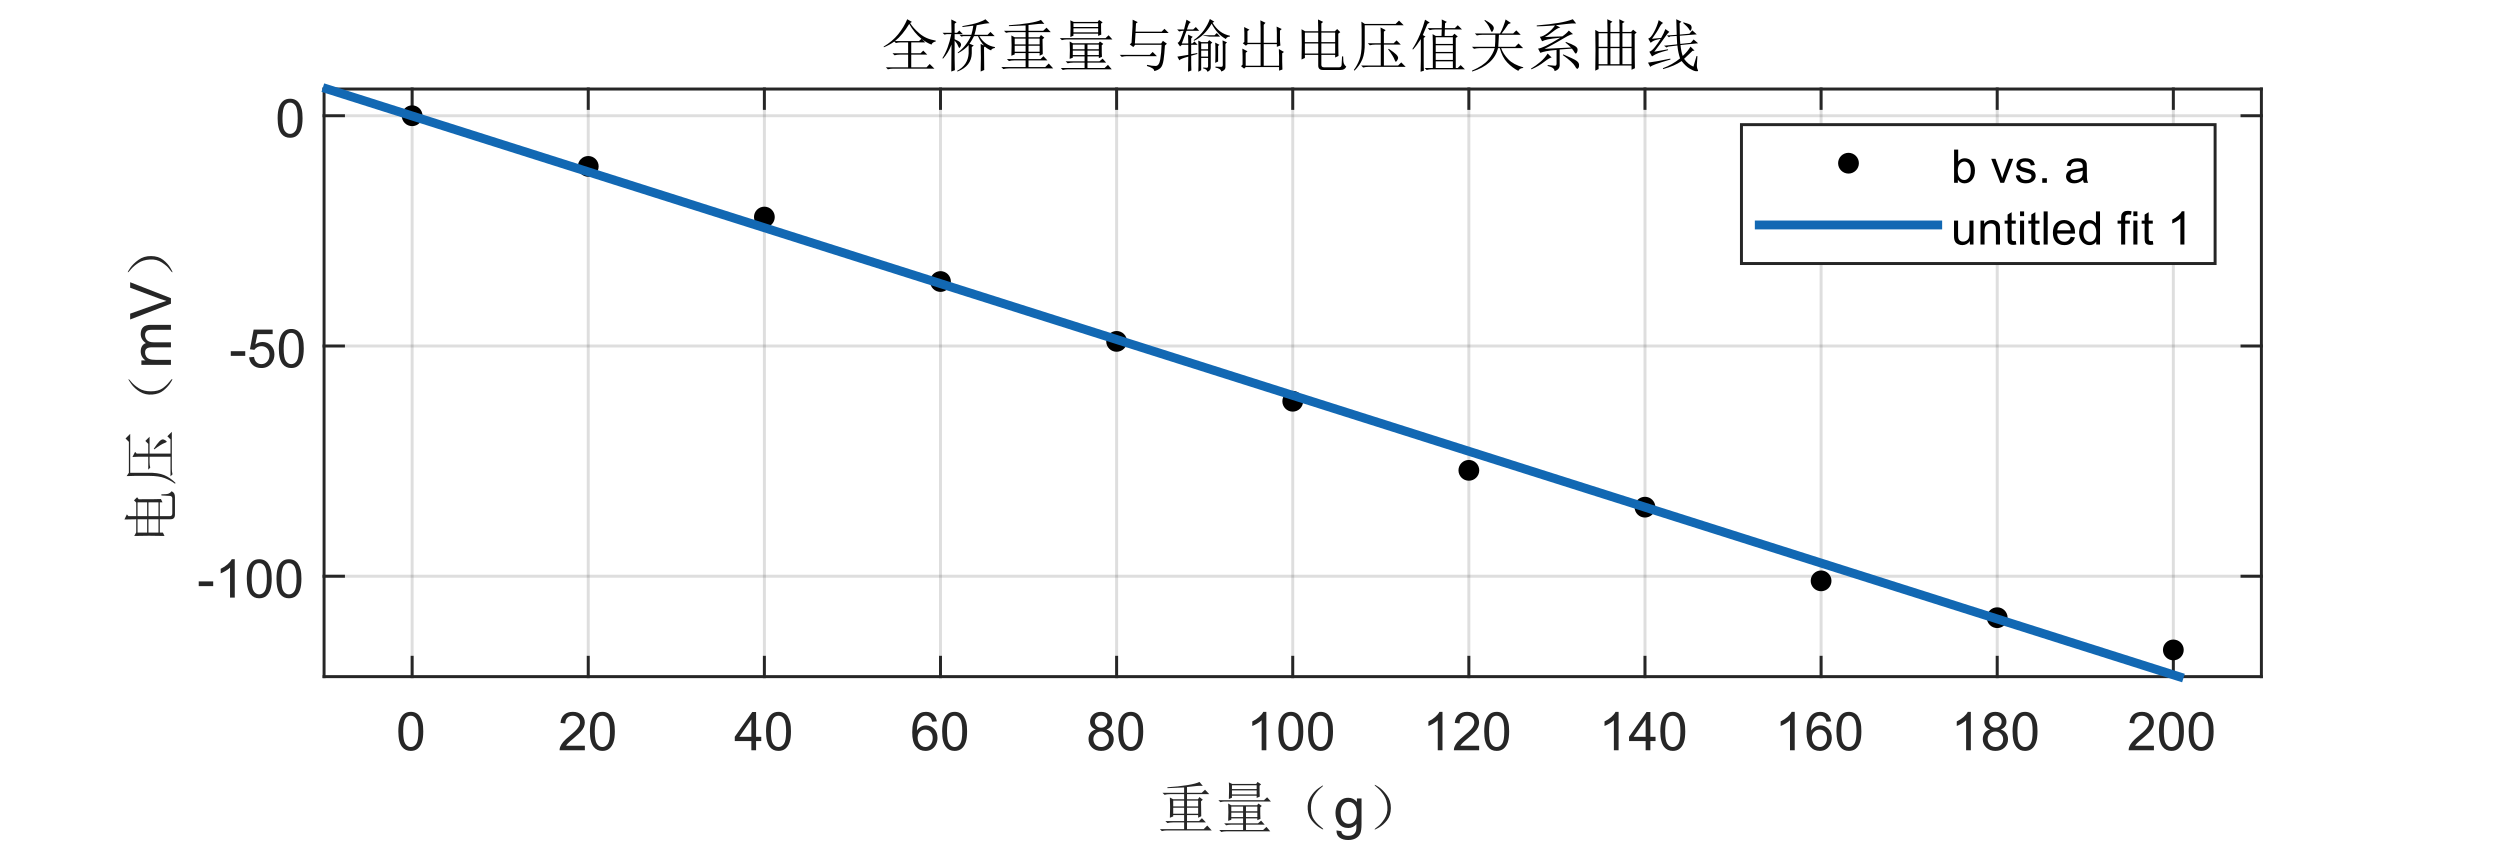 <?xml version="1.0"?>
<!DOCTYPE svg PUBLIC '-//W3C//DTD SVG 1.0//EN'
          'http://www.w3.org/TR/2001/REC-SVG-20010904/DTD/svg10.dtd'>
<svg xmlns:xlink="http://www.w3.org/1999/xlink" style="fill-opacity:1; color-rendering:auto; color-interpolation:auto; text-rendering:auto; stroke:black; stroke-linecap:square; stroke-miterlimit:10; shape-rendering:auto; stroke-opacity:1; fill:black; stroke-dasharray:none; font-weight:normal; stroke-width:1; font-family:'Dialog'; font-style:normal; stroke-linejoin:miter; font-size:12px; stroke-dashoffset:0; image-rendering:auto;" width="702" height="237" xmlns="http://www.w3.org/2000/svg"
><rect width="100%" height="100%" fill="#808080" stroke="none"/><!--Generated by the Batik Graphics2D SVG Generator--><defs id="genericDefs"
  /><g
  ><defs id="defs1"
    ><clipPath clipPathUnits="userSpaceOnUse" id="clipPath1"
      ><path d="M0 0 L702 0 L702 237 L0 237 L0 0 Z"
      /></clipPath
    ></defs
    ><g style="fill:white; stroke:white;"
    ><rect x="0" y="0" width="702" style="clip-path:url(#clipPath1); stroke:none;" height="237"
    /></g
    ><g style="fill:white; text-rendering:optimizeSpeed; color-rendering:optimizeSpeed; image-rendering:optimizeSpeed; shape-rendering:crispEdges; stroke:white; color-interpolation:sRGB;"
    ><rect x="0" width="702" height="237" y="0" style="stroke:none;"
      /><path style="stroke:none;" d="M91 190 L635 190 L635 25 L91 25 Z"
    /></g
    ><g style="stroke-linecap:butt; fill-opacity:0.149; fill:rgb(38,38,38); text-rendering:geometricPrecision; image-rendering:optimizeQuality; color-rendering:optimizeQuality; stroke-linejoin:round; stroke:rgb(38,38,38); color-interpolation:linearRGB; stroke-width:0.833; stroke-opacity:0.149;"
    ><line y2="25" style="fill:none;" x1="115.727" x2="115.727" y1="190"
      /><line y2="25" style="fill:none;" x1="165.182" x2="165.182" y1="190"
      /><line y2="25" style="fill:none;" x1="214.636" x2="214.636" y1="190"
      /><line y2="25" style="fill:none;" x1="264.091" x2="264.091" y1="190"
      /><line y2="25" style="fill:none;" x1="313.545" x2="313.545" y1="190"
      /><line y2="25" style="fill:none;" x1="363" x2="363" y1="190"
      /><line y2="25" style="fill:none;" x1="412.455" x2="412.455" y1="190"
      /><line y2="25" style="fill:none;" x1="461.909" x2="461.909" y1="190"
      /><line y2="25" style="fill:none;" x1="511.364" x2="511.364" y1="190"
      /><line y2="25" style="fill:none;" x1="560.818" x2="560.818" y1="190"
      /><line y2="25" style="fill:none;" x1="610.273" x2="610.273" y1="190"
      /><line y2="161.81" style="fill:none;" x1="635" x2="91" y1="161.81"
      /><line y2="97.155" style="fill:none;" x1="635" x2="91" y1="97.155"
      /><line y2="32.5" style="fill:none;" x1="635" x2="91" y1="32.5"
      /><line x1="91" x2="635" y1="190" style="stroke-linecap:square; fill-opacity:1; fill:none; stroke-opacity:1;" y2="190"
      /><line x1="91" x2="635" y1="25" style="stroke-linecap:square; fill-opacity:1; fill:none; stroke-opacity:1;" y2="25"
      /><line x1="115.727" x2="115.727" y1="190" style="stroke-linecap:square; fill-opacity:1; fill:none; stroke-opacity:1;" y2="184.56"
      /><line x1="165.182" x2="165.182" y1="190" style="stroke-linecap:square; fill-opacity:1; fill:none; stroke-opacity:1;" y2="184.56"
      /><line x1="214.636" x2="214.636" y1="190" style="stroke-linecap:square; fill-opacity:1; fill:none; stroke-opacity:1;" y2="184.56"
      /><line x1="264.091" x2="264.091" y1="190" style="stroke-linecap:square; fill-opacity:1; fill:none; stroke-opacity:1;" y2="184.56"
      /><line x1="313.545" x2="313.545" y1="190" style="stroke-linecap:square; fill-opacity:1; fill:none; stroke-opacity:1;" y2="184.56"
      /><line x1="363" x2="363" y1="190" style="stroke-linecap:square; fill-opacity:1; fill:none; stroke-opacity:1;" y2="184.56"
      /><line x1="412.455" x2="412.455" y1="190" style="stroke-linecap:square; fill-opacity:1; fill:none; stroke-opacity:1;" y2="184.56"
      /><line x1="461.909" x2="461.909" y1="190" style="stroke-linecap:square; fill-opacity:1; fill:none; stroke-opacity:1;" y2="184.56"
      /><line x1="511.364" x2="511.364" y1="190" style="stroke-linecap:square; fill-opacity:1; fill:none; stroke-opacity:1;" y2="184.56"
      /><line x1="560.818" x2="560.818" y1="190" style="stroke-linecap:square; fill-opacity:1; fill:none; stroke-opacity:1;" y2="184.56"
      /><line x1="610.273" x2="610.273" y1="190" style="stroke-linecap:square; fill-opacity:1; fill:none; stroke-opacity:1;" y2="184.56"
      /><line x1="115.727" x2="115.727" y1="25" style="stroke-linecap:square; fill-opacity:1; fill:none; stroke-opacity:1;" y2="30.44"
      /><line x1="165.182" x2="165.182" y1="25" style="stroke-linecap:square; fill-opacity:1; fill:none; stroke-opacity:1;" y2="30.44"
      /><line x1="214.636" x2="214.636" y1="25" style="stroke-linecap:square; fill-opacity:1; fill:none; stroke-opacity:1;" y2="30.44"
      /><line x1="264.091" x2="264.091" y1="25" style="stroke-linecap:square; fill-opacity:1; fill:none; stroke-opacity:1;" y2="30.44"
      /><line x1="313.545" x2="313.545" y1="25" style="stroke-linecap:square; fill-opacity:1; fill:none; stroke-opacity:1;" y2="30.44"
      /><line x1="363" x2="363" y1="25" style="stroke-linecap:square; fill-opacity:1; fill:none; stroke-opacity:1;" y2="30.44"
      /><line x1="412.455" x2="412.455" y1="25" style="stroke-linecap:square; fill-opacity:1; fill:none; stroke-opacity:1;" y2="30.44"
      /><line x1="461.909" x2="461.909" y1="25" style="stroke-linecap:square; fill-opacity:1; fill:none; stroke-opacity:1;" y2="30.44"
      /><line x1="511.364" x2="511.364" y1="25" style="stroke-linecap:square; fill-opacity:1; fill:none; stroke-opacity:1;" y2="30.44"
      /><line x1="560.818" x2="560.818" y1="25" style="stroke-linecap:square; fill-opacity:1; fill:none; stroke-opacity:1;" y2="30.44"
      /><line x1="610.273" x2="610.273" y1="25" style="stroke-linecap:square; fill-opacity:1; fill:none; stroke-opacity:1;" y2="30.44"
    /></g
    ><g transform="translate(115.727,194.667)" style="font-size:15px; fill:rgb(38,38,38); text-rendering:geometricPrecision; color-rendering:optimizeQuality; image-rendering:optimizeQuality; stroke:rgb(38,38,38); color-interpolation:linearRGB;"
    ><path style="stroke:none;" d="M-3.875 10.703 Q-3.875 8.797 -3.484 7.641 Q-3.094 6.484 -2.32 5.852 Q-1.547 5.219 -0.375 5.219 Q0.484 5.219 1.141 5.57 Q1.797 5.922 2.219 6.57 Q2.641 7.219 2.883 8.164 Q3.125 9.109 3.125 10.703 Q3.125 12.594 2.734 13.758 Q2.344 14.922 1.57 15.555 Q0.797 16.188 -0.375 16.188 Q-1.922 16.188 -2.812 15.062 Q-3.875 13.734 -3.875 10.703 ZM-2.516 10.703 Q-2.516 13.344 -1.898 14.219 Q-1.281 15.094 -0.375 15.094 Q0.531 15.094 1.148 14.219 Q1.766 13.344 1.766 10.703 Q1.766 8.047 1.148 7.18 Q0.531 6.312 -0.391 6.312 Q-1.297 6.312 -1.844 7.078 Q-2.516 8.062 -2.516 10.703 Z"
    /></g
    ><g transform="translate(165.182,194.667)" style="font-size:15px; fill:rgb(38,38,38); text-rendering:geometricPrecision; color-rendering:optimizeQuality; image-rendering:optimizeQuality; stroke:rgb(38,38,38); color-interpolation:linearRGB;"
    ><path style="stroke:none;" d="M-0.953 14.734 L-0.953 16 L-8.047 16 Q-8.062 15.531 -7.891 15.078 Q-7.625 14.359 -7.023 13.656 Q-6.422 12.953 -5.297 12.031 Q-3.547 10.594 -2.93 9.758 Q-2.312 8.922 -2.312 8.172 Q-2.312 7.391 -2.875 6.852 Q-3.438 6.312 -4.344 6.312 Q-5.297 6.312 -5.867 6.883 Q-6.438 7.453 -6.438 8.469 L-7.797 8.328 Q-7.656 6.812 -6.75 6.016 Q-5.844 5.219 -4.312 5.219 Q-2.766 5.219 -1.867 6.078 Q-0.969 6.938 -0.969 8.203 Q-0.969 8.844 -1.227 9.469 Q-1.484 10.094 -2.102 10.781 Q-2.719 11.469 -4.141 12.672 Q-5.328 13.656 -5.664 14.016 Q-6 14.375 -6.219 14.734 L-0.953 14.734 ZM0.467 10.703 Q0.467 8.797 0.858 7.641 Q1.248 6.484 2.022 5.852 Q2.795 5.219 3.967 5.219 Q4.827 5.219 5.483 5.57 Q6.139 5.922 6.561 6.57 Q6.983 7.219 7.225 8.164 Q7.467 9.109 7.467 10.703 Q7.467 12.594 7.077 13.758 Q6.686 14.922 5.913 15.555 Q5.139 16.188 3.967 16.188 Q2.42 16.188 1.53 15.062 Q0.467 13.734 0.467 10.703 ZM1.827 10.703 Q1.827 13.344 2.444 14.219 Q3.061 15.094 3.967 15.094 Q4.873 15.094 5.491 14.219 Q6.108 13.344 6.108 10.703 Q6.108 8.047 5.491 7.18 Q4.873 6.312 3.952 6.312 Q3.045 6.312 2.498 7.078 Q1.827 8.062 1.827 10.703 Z"
    /></g
    ><g transform="translate(214.636,194.667)" style="font-size:15px; fill:rgb(38,38,38); text-rendering:geometricPrecision; color-rendering:optimizeQuality; image-rendering:optimizeQuality; stroke:rgb(38,38,38); color-interpolation:linearRGB;"
    ><path style="stroke:none;" d="M-3.656 16 L-3.656 13.422 L-8.312 13.422 L-8.312 12.219 L-3.406 5.266 L-2.328 5.266 L-2.328 12.219 L-0.875 12.219 L-0.875 13.422 L-2.328 13.422 L-2.328 16 L-3.656 16 ZM-3.656 12.219 L-3.656 7.375 L-7.016 12.219 L-3.656 12.219 ZM0.467 10.703 Q0.467 8.797 0.858 7.641 Q1.248 6.484 2.022 5.852 Q2.795 5.219 3.967 5.219 Q4.827 5.219 5.483 5.57 Q6.139 5.922 6.561 6.57 Q6.983 7.219 7.225 8.164 Q7.467 9.109 7.467 10.703 Q7.467 12.594 7.077 13.758 Q6.686 14.922 5.913 15.555 Q5.139 16.188 3.967 16.188 Q2.42 16.188 1.53 15.062 Q0.467 13.734 0.467 10.703 ZM1.827 10.703 Q1.827 13.344 2.444 14.219 Q3.061 15.094 3.967 15.094 Q4.873 15.094 5.491 14.219 Q6.108 13.344 6.108 10.703 Q6.108 8.047 5.491 7.18 Q4.873 6.312 3.952 6.312 Q3.045 6.312 2.498 7.078 Q1.827 8.062 1.827 10.703 Z"
    /></g
    ><g transform="translate(264.091,194.667)" style="font-size:15px; fill:rgb(38,38,38); text-rendering:geometricPrecision; color-rendering:optimizeQuality; image-rendering:optimizeQuality; stroke:rgb(38,38,38); color-interpolation:linearRGB;"
    ><path style="stroke:none;" d="M-1.031 7.891 L-2.344 8 Q-2.516 7.219 -2.844 6.859 Q-3.375 6.297 -4.156 6.297 Q-4.797 6.297 -5.266 6.656 Q-5.891 7.109 -6.25 7.977 Q-6.609 8.844 -6.625 10.469 Q-6.156 9.734 -5.461 9.383 Q-4.766 9.031 -4.016 9.031 Q-2.703 9.031 -1.773 10 Q-0.844 10.969 -0.844 12.516 Q-0.844 13.531 -1.281 14.398 Q-1.719 15.266 -2.477 15.727 Q-3.234 16.188 -4.203 16.188 Q-5.859 16.188 -6.898 14.977 Q-7.938 13.766 -7.938 10.969 Q-7.938 7.859 -6.781 6.453 Q-5.781 5.219 -4.078 5.219 Q-2.812 5.219 -2.008 5.93 Q-1.203 6.641 -1.031 7.891 ZM-6.422 12.516 Q-6.422 13.203 -6.133 13.828 Q-5.844 14.453 -5.32 14.773 Q-4.797 15.094 -4.234 15.094 Q-3.391 15.094 -2.789 14.422 Q-2.188 13.75 -2.188 12.594 Q-2.188 11.484 -2.781 10.844 Q-3.375 10.203 -4.281 10.203 Q-5.172 10.203 -5.797 10.844 Q-6.422 11.484 -6.422 12.516 ZM0.467 10.703 Q0.467 8.797 0.858 7.641 Q1.248 6.484 2.022 5.852 Q2.795 5.219 3.967 5.219 Q4.827 5.219 5.483 5.57 Q6.139 5.922 6.561 6.57 Q6.983 7.219 7.225 8.164 Q7.467 9.109 7.467 10.703 Q7.467 12.594 7.077 13.758 Q6.686 14.922 5.913 15.555 Q5.139 16.188 3.967 16.188 Q2.42 16.188 1.53 15.062 Q0.467 13.734 0.467 10.703 ZM1.827 10.703 Q1.827 13.344 2.444 14.219 Q3.061 15.094 3.967 15.094 Q4.873 15.094 5.491 14.219 Q6.108 13.344 6.108 10.703 Q6.108 8.047 5.491 7.18 Q4.873 6.312 3.952 6.312 Q3.045 6.312 2.498 7.078 Q1.827 8.062 1.827 10.703 Z"
    /></g
    ><g transform="translate(313.545,194.667)" style="font-size:15px; fill:rgb(38,38,38); text-rendering:geometricPrecision; color-rendering:optimizeQuality; image-rendering:optimizeQuality; stroke:rgb(38,38,38); color-interpolation:linearRGB;"
    ><path style="stroke:none;" d="M-5.844 10.172 Q-6.672 9.875 -7.062 9.32 Q-7.453 8.766 -7.453 7.984 Q-7.453 6.812 -6.617 6.016 Q-5.781 5.219 -4.375 5.219 Q-2.969 5.219 -2.109 6.039 Q-1.25 6.859 -1.25 8.031 Q-1.25 8.766 -1.648 9.32 Q-2.047 9.875 -2.844 10.172 Q-1.844 10.5 -1.328 11.219 Q-0.812 11.938 -0.812 12.938 Q-0.812 14.312 -1.789 15.25 Q-2.766 16.188 -4.359 16.188 Q-5.938 16.188 -6.914 15.242 Q-7.891 14.297 -7.891 12.891 Q-7.891 11.844 -7.359 11.141 Q-6.828 10.438 -5.844 10.172 ZM-6.109 7.938 Q-6.109 8.703 -5.617 9.188 Q-5.125 9.672 -4.344 9.672 Q-3.578 9.672 -3.094 9.195 Q-2.609 8.719 -2.609 8.016 Q-2.609 7.297 -3.109 6.797 Q-3.609 6.297 -4.359 6.297 Q-5.109 6.297 -5.609 6.781 Q-6.109 7.266 -6.109 7.938 ZM-6.531 12.906 Q-6.531 13.469 -6.266 13.992 Q-6 14.516 -5.477 14.805 Q-4.953 15.094 -4.344 15.094 Q-3.391 15.094 -2.781 14.492 Q-2.172 13.891 -2.172 12.953 Q-2.172 12 -2.805 11.375 Q-3.438 10.75 -4.391 10.75 Q-5.312 10.75 -5.922 11.367 Q-6.531 11.984 -6.531 12.906 ZM0.467 10.703 Q0.467 8.797 0.858 7.641 Q1.248 6.484 2.022 5.852 Q2.795 5.219 3.967 5.219 Q4.827 5.219 5.483 5.57 Q6.139 5.922 6.561 6.57 Q6.983 7.219 7.225 8.164 Q7.467 9.109 7.467 10.703 Q7.467 12.594 7.077 13.758 Q6.686 14.922 5.913 15.555 Q5.139 16.188 3.967 16.188 Q2.42 16.188 1.53 15.062 Q0.467 13.734 0.467 10.703 ZM1.827 10.703 Q1.827 13.344 2.444 14.219 Q3.061 15.094 3.967 15.094 Q4.873 15.094 5.491 14.219 Q6.108 13.344 6.108 10.703 Q6.108 8.047 5.491 7.18 Q4.873 6.312 3.952 6.312 Q3.045 6.312 2.498 7.078 Q1.827 8.062 1.827 10.703 Z"
    /></g
    ><g transform="translate(363,194.667)" style="font-size:15px; fill:rgb(38,38,38); text-rendering:geometricPrecision; color-rendering:optimizeQuality; image-rendering:optimizeQuality; stroke:rgb(38,38,38); color-interpolation:linearRGB;"
    ><path style="stroke:none;" d="M-7.406 16 L-8.734 16 L-8.734 7.594 Q-9.203 8.047 -9.977 8.508 Q-10.75 8.969 -11.359 9.188 L-11.359 7.906 Q-10.266 7.391 -9.438 6.656 Q-8.609 5.922 -8.266 5.219 L-7.406 5.219 L-7.406 16 ZM-4.033 10.703 Q-4.033 8.797 -3.642 7.641 Q-3.252 6.484 -2.478 5.852 Q-1.705 5.219 -0.533 5.219 Q0.327 5.219 0.983 5.57 Q1.639 5.922 2.061 6.57 Q2.483 7.219 2.725 8.164 Q2.967 9.109 2.967 10.703 Q2.967 12.594 2.577 13.758 Q2.186 14.922 1.413 15.555 Q0.639 16.188 -0.533 16.188 Q-2.08 16.188 -2.97 15.062 Q-4.033 13.734 -4.033 10.703 ZM-2.673 10.703 Q-2.673 13.344 -2.056 14.219 Q-1.439 15.094 -0.533 15.094 Q0.373 15.094 0.991 14.219 Q1.608 13.344 1.608 10.703 Q1.608 8.047 0.991 7.18 Q0.373 6.312 -0.548 6.312 Q-1.455 6.312 -2.002 7.078 Q-2.673 8.062 -2.673 10.703 ZM4.31 10.703 Q4.31 8.797 4.7 7.641 Q5.091 6.484 5.864 5.852 Q6.638 5.219 7.81 5.219 Q8.669 5.219 9.325 5.57 Q9.981 5.922 10.403 6.57 Q10.825 7.219 11.067 8.164 Q11.31 9.109 11.31 10.703 Q11.31 12.594 10.919 13.758 Q10.528 14.922 9.755 15.555 Q8.981 16.188 7.81 16.188 Q6.263 16.188 5.372 15.062 Q4.31 13.734 4.31 10.703 ZM5.669 10.703 Q5.669 13.344 6.286 14.219 Q6.903 15.094 7.81 15.094 Q8.716 15.094 9.333 14.219 Q9.95 13.344 9.95 10.703 Q9.95 8.047 9.333 7.18 Q8.716 6.312 7.794 6.312 Q6.888 6.312 6.341 7.078 Q5.669 8.062 5.669 10.703 Z"
    /></g
    ><g transform="translate(412.455,194.667)" style="font-size:15px; fill:rgb(38,38,38); text-rendering:geometricPrecision; color-rendering:optimizeQuality; image-rendering:optimizeQuality; stroke:rgb(38,38,38); color-interpolation:linearRGB;"
    ><path style="stroke:none;" d="M-7.406 16 L-8.734 16 L-8.734 7.594 Q-9.203 8.047 -9.977 8.508 Q-10.75 8.969 -11.359 9.188 L-11.359 7.906 Q-10.266 7.391 -9.438 6.656 Q-8.609 5.922 -8.266 5.219 L-7.406 5.219 L-7.406 16 ZM2.889 14.734 L2.889 16 L-4.205 16 Q-4.22 15.531 -4.048 15.078 Q-3.783 14.359 -3.181 13.656 Q-2.58 12.953 -1.455 12.031 Q0.295 10.594 0.913 9.758 Q1.53 8.922 1.53 8.172 Q1.53 7.391 0.967 6.852 Q0.405 6.312 -0.501 6.312 Q-1.455 6.312 -2.025 6.883 Q-2.595 7.453 -2.595 8.469 L-3.955 8.328 Q-3.814 6.812 -2.908 6.016 Q-2.002 5.219 -0.47 5.219 Q1.077 5.219 1.975 6.078 Q2.873 6.938 2.873 8.203 Q2.873 8.844 2.616 9.469 Q2.358 10.094 1.741 10.781 Q1.123 11.469 -0.298 12.672 Q-1.486 13.656 -1.822 14.016 Q-2.158 14.375 -2.377 14.734 L2.889 14.734 ZM4.31 10.703 Q4.31 8.797 4.7 7.641 Q5.091 6.484 5.864 5.852 Q6.638 5.219 7.81 5.219 Q8.669 5.219 9.325 5.57 Q9.981 5.922 10.403 6.57 Q10.825 7.219 11.067 8.164 Q11.31 9.109 11.31 10.703 Q11.31 12.594 10.919 13.758 Q10.528 14.922 9.755 15.555 Q8.981 16.188 7.81 16.188 Q6.263 16.188 5.372 15.062 Q4.31 13.734 4.31 10.703 ZM5.669 10.703 Q5.669 13.344 6.286 14.219 Q6.903 15.094 7.81 15.094 Q8.716 15.094 9.333 14.219 Q9.95 13.344 9.95 10.703 Q9.95 8.047 9.333 7.18 Q8.716 6.312 7.794 6.312 Q6.888 6.312 6.341 7.078 Q5.669 8.062 5.669 10.703 Z"
    /></g
    ><g transform="translate(461.909,194.667)" style="font-size:15px; fill:rgb(38,38,38); text-rendering:geometricPrecision; color-rendering:optimizeQuality; image-rendering:optimizeQuality; stroke:rgb(38,38,38); color-interpolation:linearRGB;"
    ><path style="stroke:none;" d="M-7.406 16 L-8.734 16 L-8.734 7.594 Q-9.203 8.047 -9.977 8.508 Q-10.75 8.969 -11.359 9.188 L-11.359 7.906 Q-10.266 7.391 -9.438 6.656 Q-8.609 5.922 -8.266 5.219 L-7.406 5.219 L-7.406 16 ZM0.186 16 L0.186 13.422 L-4.47 13.422 L-4.47 12.219 L0.436 5.266 L1.514 5.266 L1.514 12.219 L2.967 12.219 L2.967 13.422 L1.514 13.422 L1.514 16 L0.186 16 ZM0.186 12.219 L0.186 7.375 L-3.173 12.219 L0.186 12.219 ZM4.31 10.703 Q4.31 8.797 4.7 7.641 Q5.091 6.484 5.864 5.852 Q6.638 5.219 7.81 5.219 Q8.669 5.219 9.325 5.57 Q9.981 5.922 10.403 6.57 Q10.825 7.219 11.067 8.164 Q11.31 9.109 11.31 10.703 Q11.31 12.594 10.919 13.758 Q10.528 14.922 9.755 15.555 Q8.981 16.188 7.81 16.188 Q6.263 16.188 5.372 15.062 Q4.31 13.734 4.31 10.703 ZM5.669 10.703 Q5.669 13.344 6.286 14.219 Q6.903 15.094 7.81 15.094 Q8.716 15.094 9.333 14.219 Q9.95 13.344 9.95 10.703 Q9.95 8.047 9.333 7.18 Q8.716 6.312 7.794 6.312 Q6.888 6.312 6.341 7.078 Q5.669 8.062 5.669 10.703 Z"
    /></g
    ><g transform="translate(511.364,194.667)" style="font-size:15px; fill:rgb(38,38,38); text-rendering:geometricPrecision; color-rendering:optimizeQuality; image-rendering:optimizeQuality; stroke:rgb(38,38,38); color-interpolation:linearRGB;"
    ><path style="stroke:none;" d="M-7.406 16 L-8.734 16 L-8.734 7.594 Q-9.203 8.047 -9.977 8.508 Q-10.75 8.969 -11.359 9.188 L-11.359 7.906 Q-10.266 7.391 -9.438 6.656 Q-8.609 5.922 -8.266 5.219 L-7.406 5.219 L-7.406 16 ZM2.811 7.891 L1.498 8 Q1.327 7.219 0.999 6.859 Q0.467 6.297 -0.314 6.297 Q-0.955 6.297 -1.423 6.656 Q-2.048 7.109 -2.408 7.977 Q-2.767 8.844 -2.783 10.469 Q-2.314 9.734 -1.619 9.383 Q-0.923 9.031 -0.173 9.031 Q1.139 9.031 2.069 10 Q2.998 10.969 2.998 12.516 Q2.998 13.531 2.561 14.398 Q2.123 15.266 1.366 15.727 Q0.608 16.188 -0.361 16.188 Q-2.017 16.188 -3.056 14.977 Q-4.095 13.766 -4.095 10.969 Q-4.095 7.859 -2.939 6.453 Q-1.939 5.219 -0.236 5.219 Q1.03 5.219 1.835 5.93 Q2.639 6.641 2.811 7.891 ZM-2.58 12.516 Q-2.58 13.203 -2.291 13.828 Q-2.002 14.453 -1.478 14.773 Q-0.955 15.094 -0.392 15.094 Q0.452 15.094 1.053 14.422 Q1.655 13.75 1.655 12.594 Q1.655 11.484 1.061 10.844 Q0.467 10.203 -0.439 10.203 Q-1.33 10.203 -1.955 10.844 Q-2.58 11.484 -2.58 12.516 ZM4.31 10.703 Q4.31 8.797 4.7 7.641 Q5.091 6.484 5.864 5.852 Q6.638 5.219 7.81 5.219 Q8.669 5.219 9.325 5.57 Q9.981 5.922 10.403 6.57 Q10.825 7.219 11.067 8.164 Q11.31 9.109 11.31 10.703 Q11.31 12.594 10.919 13.758 Q10.528 14.922 9.755 15.555 Q8.981 16.188 7.81 16.188 Q6.263 16.188 5.372 15.062 Q4.31 13.734 4.31 10.703 ZM5.669 10.703 Q5.669 13.344 6.286 14.219 Q6.903 15.094 7.81 15.094 Q8.716 15.094 9.333 14.219 Q9.95 13.344 9.95 10.703 Q9.95 8.047 9.333 7.18 Q8.716 6.312 7.794 6.312 Q6.888 6.312 6.341 7.078 Q5.669 8.062 5.669 10.703 Z"
    /></g
    ><g transform="translate(560.818,194.667)" style="font-size:15px; fill:rgb(38,38,38); text-rendering:geometricPrecision; color-rendering:optimizeQuality; image-rendering:optimizeQuality; stroke:rgb(38,38,38); color-interpolation:linearRGB;"
    ><path style="stroke:none;" d="M-7.406 16 L-8.734 16 L-8.734 7.594 Q-9.203 8.047 -9.977 8.508 Q-10.75 8.969 -11.359 9.188 L-11.359 7.906 Q-10.266 7.391 -9.438 6.656 Q-8.609 5.922 -8.266 5.219 L-7.406 5.219 L-7.406 16 ZM-2.002 10.172 Q-2.83 9.875 -3.22 9.32 Q-3.611 8.766 -3.611 7.984 Q-3.611 6.812 -2.775 6.016 Q-1.939 5.219 -0.533 5.219 Q0.874 5.219 1.733 6.039 Q2.592 6.859 2.592 8.031 Q2.592 8.766 2.194 9.32 Q1.795 9.875 0.999 10.172 Q1.998 10.5 2.514 11.219 Q3.03 11.938 3.03 12.938 Q3.03 14.312 2.053 15.25 Q1.077 16.188 -0.517 16.188 Q-2.095 16.188 -3.072 15.242 Q-4.048 14.297 -4.048 12.891 Q-4.048 11.844 -3.517 11.141 Q-2.986 10.438 -2.002 10.172 ZM-2.267 7.938 Q-2.267 8.703 -1.775 9.188 Q-1.283 9.672 -0.501 9.672 Q0.264 9.672 0.749 9.195 Q1.233 8.719 1.233 8.016 Q1.233 7.297 0.733 6.797 Q0.233 6.297 -0.517 6.297 Q-1.267 6.297 -1.767 6.781 Q-2.267 7.266 -2.267 7.938 ZM-2.689 12.906 Q-2.689 13.469 -2.423 13.992 Q-2.158 14.516 -1.634 14.805 Q-1.111 15.094 -0.501 15.094 Q0.452 15.094 1.061 14.492 Q1.67 13.891 1.67 12.953 Q1.67 12 1.038 11.375 Q0.405 10.75 -0.548 10.75 Q-1.47 10.75 -2.08 11.367 Q-2.689 11.984 -2.689 12.906 ZM4.31 10.703 Q4.31 8.797 4.7 7.641 Q5.091 6.484 5.864 5.852 Q6.638 5.219 7.81 5.219 Q8.669 5.219 9.325 5.57 Q9.981 5.922 10.403 6.57 Q10.825 7.219 11.067 8.164 Q11.31 9.109 11.31 10.703 Q11.31 12.594 10.919 13.758 Q10.528 14.922 9.755 15.555 Q8.981 16.188 7.81 16.188 Q6.263 16.188 5.372 15.062 Q4.31 13.734 4.31 10.703 ZM5.669 10.703 Q5.669 13.344 6.286 14.219 Q6.903 15.094 7.81 15.094 Q8.716 15.094 9.333 14.219 Q9.95 13.344 9.95 10.703 Q9.95 8.047 9.333 7.18 Q8.716 6.312 7.794 6.312 Q6.888 6.312 6.341 7.078 Q5.669 8.062 5.669 10.703 Z"
    /></g
    ><g transform="translate(610.273,194.667)" style="font-size:15px; fill:rgb(38,38,38); text-rendering:geometricPrecision; color-rendering:optimizeQuality; image-rendering:optimizeQuality; stroke:rgb(38,38,38); color-interpolation:linearRGB;"
    ><path style="stroke:none;" d="M-5.453 14.734 L-5.453 16 L-12.547 16 Q-12.562 15.531 -12.391 15.078 Q-12.125 14.359 -11.523 13.656 Q-10.922 12.953 -9.797 12.031 Q-8.047 10.594 -7.43 9.758 Q-6.812 8.922 -6.812 8.172 Q-6.812 7.391 -7.375 6.852 Q-7.938 6.312 -8.844 6.312 Q-9.797 6.312 -10.367 6.883 Q-10.938 7.453 -10.938 8.469 L-12.297 8.328 Q-12.156 6.812 -11.25 6.016 Q-10.344 5.219 -8.812 5.219 Q-7.266 5.219 -6.367 6.078 Q-5.469 6.938 -5.469 8.203 Q-5.469 8.844 -5.727 9.469 Q-5.984 10.094 -6.602 10.781 Q-7.219 11.469 -8.641 12.672 Q-9.828 13.656 -10.164 14.016 Q-10.5 14.375 -10.719 14.734 L-5.453 14.734 ZM-4.033 10.703 Q-4.033 8.797 -3.642 7.641 Q-3.252 6.484 -2.478 5.852 Q-1.705 5.219 -0.533 5.219 Q0.327 5.219 0.983 5.57 Q1.639 5.922 2.061 6.57 Q2.483 7.219 2.725 8.164 Q2.967 9.109 2.967 10.703 Q2.967 12.594 2.577 13.758 Q2.186 14.922 1.413 15.555 Q0.639 16.188 -0.533 16.188 Q-2.08 16.188 -2.97 15.062 Q-4.033 13.734 -4.033 10.703 ZM-2.673 10.703 Q-2.673 13.344 -2.056 14.219 Q-1.439 15.094 -0.533 15.094 Q0.373 15.094 0.991 14.219 Q1.608 13.344 1.608 10.703 Q1.608 8.047 0.991 7.18 Q0.373 6.312 -0.548 6.312 Q-1.455 6.312 -2.002 7.078 Q-2.673 8.062 -2.673 10.703 ZM4.31 10.703 Q4.31 8.797 4.7 7.641 Q5.091 6.484 5.864 5.852 Q6.638 5.219 7.81 5.219 Q8.669 5.219 9.325 5.57 Q9.981 5.922 10.403 6.57 Q10.825 7.219 11.067 8.164 Q11.31 9.109 11.31 10.703 Q11.31 12.594 10.919 13.758 Q10.528 14.922 9.755 15.555 Q8.981 16.188 7.81 16.188 Q6.263 16.188 5.372 15.062 Q4.31 13.734 4.31 10.703 ZM5.669 10.703 Q5.669 13.344 6.286 14.219 Q6.903 15.094 7.81 15.094 Q8.716 15.094 9.333 14.219 Q9.95 13.344 9.95 10.703 Q9.95 8.047 9.333 7.18 Q8.716 6.312 7.794 6.312 Q6.888 6.312 6.341 7.078 Q5.669 8.062 5.669 10.703 Z"
    /></g
    ><g transform="translate(363,215.5)" style="font-size:16.5px; fill:rgb(38,38,38); text-rendering:geometricPrecision; color-rendering:optimizeQuality; image-rendering:optimizeQuality; stroke:rgb(38,38,38); color-interpolation:linearRGB;"
    ><path style="stroke:none;" d="M-29.688 11.312 L-29.688 13 L-26.562 13 L-26.562 11.312 L-29.688 11.312 ZM-34.5 14.125 Q-34.438 12.625 -34.438 11.25 Q-34.438 9.875 -34.5 8.438 L-33.562 8.938 L-30.5 8.938 L-30.5 7.5 L-34.5 7.5 Q-35.312 7.5 -36 7.688 L-36.562 7.125 L-30.5 7.125 L-30.5 5.625 Q-33.75 5.75 -35.188 5.812 L-35.188 5.562 Q-32.125 5.375 -29.625 4.969 Q-27.125 4.562 -26.188 4.062 L-25.25 5.188 Q-26 5.125 -26.812 5.188 Q-27.688 5.312 -29.688 5.5 L-29.688 7.125 L-25.562 7.125 L-24.625 6.25 L-23.438 7.5 L-29.688 7.5 L-29.688 8.938 L-26.625 8.938 L-26.188 8.312 L-25.25 9.062 L-25.75 9.5 Q-25.75 12.125 -25.688 13.688 L-26.562 14.125 L-26.562 13.375 L-29.688 13.375 L-29.688 15.062 L-26.312 15.062 L-25.5 14.25 L-24.375 15.438 L-29.688 15.438 L-29.688 17.312 L-25 17.312 L-24 16.312 L-22.75 17.688 L-35.25 17.688 Q-36.062 17.688 -36.75 17.875 L-37.312 17.312 L-30.5 17.312 L-30.5 15.438 L-33.688 15.438 Q-34.5 15.438 -35.188 15.625 L-35.75 15.062 L-30.5 15.062 L-30.5 13.375 L-33.562 13.375 L-33.562 13.75 L-34.5 14.125 ZM-33.562 9.312 L-33.562 10.938 L-30.5 10.938 L-30.5 9.312 L-33.562 9.312 ZM-33.562 11.312 L-33.562 13 L-30.5 13 L-30.5 11.312 L-33.562 11.312 ZM-29.688 9.312 L-29.688 10.938 L-26.562 10.938 L-26.562 9.312 L-29.688 9.312 ZM-17.254 11 L-17.254 12.312 L-13.941 12.312 L-13.941 11 L-17.254 11 ZM-13.129 11 L-13.129 12.312 L-9.941 12.312 L-9.941 11 L-13.129 11 ZM-17.254 12.688 L-17.254 13.938 L-13.941 13.938 L-13.941 12.688 L-17.254 12.688 ZM-13.129 12.688 L-13.129 13.938 L-9.941 13.938 L-9.941 12.688 L-13.129 12.688 ZM-9.129 11.188 Q-9.129 13.625 -9.066 14.438 L-9.941 14.812 L-9.941 14.312 L-13.129 14.312 L-13.129 15.688 L-9.754 15.688 L-8.879 14.938 L-7.879 16.062 L-13.129 16.062 L-13.129 17.562 L-8.316 17.562 L-7.379 16.688 L-6.316 17.938 L-18.566 17.938 Q-19.379 17.938 -20.066 18.125 L-20.629 17.562 L-13.941 17.562 L-13.941 16.062 L-17.191 16.062 Q-18.004 16.062 -18.691 16.25 L-19.254 15.688 L-13.941 15.688 L-13.941 14.312 L-17.254 14.312 L-17.254 14.688 L-18.129 15 Q-18.066 13.75 -18.066 12.531 Q-18.066 11.312 -18.129 10.125 L-17.254 10.625 L-10.004 10.625 L-9.629 10.125 L-8.691 10.812 L-9.129 11.188 ZM-17.066 5 L-17.066 6.062 L-10.129 6.062 L-10.129 5 L-17.066 5 ZM-17.066 6.438 L-17.066 7.562 L-10.129 7.562 L-10.129 6.438 L-17.066 6.438 ZM-9.316 5.125 Q-9.316 7.438 -9.254 8.188 L-10.129 8.562 L-10.129 7.938 L-17.066 7.938 L-17.066 8.5 L-17.941 8.875 Q-17.879 7.875 -17.879 6.344 Q-17.879 4.812 -17.941 4.188 L-17.004 4.625 L-10.254 4.625 L-9.879 4.062 L-8.879 4.75 L-9.316 5.125 ZM-20.879 9.188 L-8.066 9.188 L-7.191 8.375 L-6.129 9.562 L-19.129 9.562 Q-19.629 9.562 -20.316 9.75 L-20.879 9.188 ZM8.555 17.375 Q8.43 17.5 7.367 16.781 Q6.305 16.062 5.336 14.875 Q4.367 13.688 4.211 11.75 Q4.055 9.812 4.992 8.281 Q5.93 6.75 7.211 5.844 Q8.492 4.938 8.523 5.094 Q8.555 5.25 7.68 5.938 Q6.805 6.688 5.961 8 Q5.117 9.312 5.117 11.375 Q5.117 13.438 5.93 14.594 Q6.742 15.75 7.711 16.5 Q8.68 17.25 8.555 17.375 ZM12.285 17.688 L13.66 17.891 Q13.738 18.531 14.129 18.812 Q14.66 19.203 15.566 19.203 Q16.535 19.203 17.066 18.812 Q17.598 18.422 17.785 17.719 Q17.895 17.297 17.895 15.906 Q16.973 17 15.598 17 Q13.879 17 12.941 15.766 Q12.004 14.531 12.004 12.797 Q12.004 11.609 12.434 10.609 Q12.863 9.609 13.684 9.062 Q14.504 8.516 15.598 8.516 Q17.066 8.516 18.02 9.703 L18.02 8.703 L19.316 8.703 L19.316 15.875 Q19.316 17.812 18.926 18.625 Q18.535 19.438 17.676 19.906 Q16.816 20.375 15.566 20.375 Q14.082 20.375 13.168 19.703 Q12.254 19.031 12.285 17.688 ZM13.457 12.703 Q13.457 14.328 14.105 15.078 Q14.754 15.828 15.723 15.828 Q16.691 15.828 17.348 15.086 Q18.004 14.344 18.004 12.75 Q18.004 11.219 17.332 10.445 Q16.66 9.672 15.707 9.672 Q14.77 9.672 14.113 10.438 Q13.457 11.203 13.457 12.703 ZM24.241 16.844 Q23.022 17.562 22.991 17.406 Q22.96 17.25 23.897 16.562 Q24.772 15.938 25.741 14.469 Q26.71 13 26.585 11.062 Q26.46 9.125 25.616 7.844 Q24.772 6.562 23.897 5.812 Q22.96 5.062 22.991 4.906 Q23.022 4.75 24.179 5.531 Q25.335 6.312 26.46 7.844 Q27.585 9.375 27.554 11.438 Q27.522 13.5 26.491 14.812 Q25.46 16.125 24.241 16.844 Z"
    /></g
    ><g style="fill:rgb(38,38,38); text-rendering:geometricPrecision; image-rendering:optimizeQuality; color-rendering:optimizeQuality; stroke-linejoin:round; stroke:rgb(38,38,38); color-interpolation:linearRGB; stroke-width:0.833;"
    ><line y2="25" style="fill:none;" x1="91" x2="91" y1="190"
      /><line y2="25" style="fill:none;" x1="635" x2="635" y1="190"
      /><line y2="161.81" style="fill:none;" x1="91" x2="96.44" y1="161.81"
      /><line y2="97.155" style="fill:none;" x1="91" x2="96.44" y1="97.155"
      /><line y2="32.5" style="fill:none;" x1="91" x2="96.44" y1="32.5"
      /><line y2="161.81" style="fill:none;" x1="635" x2="629.56" y1="161.81"
      /><line y2="97.155" style="fill:none;" x1="635" x2="629.56" y1="97.155"
      /><line y2="32.5" style="fill:none;" x1="635" x2="629.56" y1="32.5"
    /></g
    ><g transform="translate(86.333,161.81)" style="font-size:15px; fill:rgb(38,38,38); text-rendering:geometricPrecision; color-rendering:optimizeQuality; image-rendering:optimizeQuality; stroke:rgb(38,38,38); color-interpolation:linearRGB;"
    ><path style="stroke:none;" d="M-30.531 2.781 L-30.531 1.453 L-26.469 1.453 L-26.469 2.781 L-30.531 2.781 ZM-20.411 6 L-21.739 6 L-21.739 -2.406 Q-22.208 -1.953 -22.981 -1.492 Q-23.755 -1.031 -24.364 -0.812 L-24.364 -2.094 Q-23.27 -2.609 -22.442 -3.344 Q-21.614 -4.078 -21.27 -4.781 L-20.411 -4.781 L-20.411 6 ZM-17.038 0.703 Q-17.038 -1.203 -16.647 -2.359 Q-16.256 -3.516 -15.483 -4.148 Q-14.71 -4.781 -13.538 -4.781 Q-12.678 -4.781 -12.022 -4.43 Q-11.366 -4.078 -10.944 -3.43 Q-10.522 -2.781 -10.28 -1.836 Q-10.038 -0.891 -10.038 0.703 Q-10.038 2.594 -10.428 3.758 Q-10.819 4.922 -11.592 5.555 Q-12.366 6.188 -13.538 6.188 Q-15.085 6.188 -15.975 5.062 Q-17.038 3.734 -17.038 0.703 ZM-15.678 0.703 Q-15.678 3.344 -15.061 4.219 Q-14.444 5.094 -13.538 5.094 Q-12.631 5.094 -12.014 4.219 Q-11.397 3.344 -11.397 0.703 Q-11.397 -1.953 -12.014 -2.82 Q-12.631 -3.688 -13.553 -3.688 Q-14.46 -3.688 -15.006 -2.922 Q-15.678 -1.938 -15.678 0.703 ZM-8.695 0.703 Q-8.695 -1.203 -8.305 -2.359 Q-7.914 -3.516 -7.141 -4.148 Q-6.367 -4.781 -5.195 -4.781 Q-4.336 -4.781 -3.68 -4.43 Q-3.023 -4.078 -2.602 -3.43 Q-2.18 -2.781 -1.938 -1.836 Q-1.695 -0.891 -1.695 0.703 Q-1.695 2.594 -2.086 3.758 Q-2.477 4.922 -3.25 5.555 Q-4.023 6.188 -5.195 6.188 Q-6.742 6.188 -7.633 5.062 Q-8.695 3.734 -8.695 0.703 ZM-7.336 0.703 Q-7.336 3.344 -6.719 4.219 Q-6.102 5.094 -5.195 5.094 Q-4.289 5.094 -3.672 4.219 Q-3.055 3.344 -3.055 0.703 Q-3.055 -1.953 -3.672 -2.82 Q-4.289 -3.688 -5.211 -3.688 Q-6.117 -3.688 -6.664 -2.922 Q-7.336 -1.938 -7.336 0.703 Z"
    /></g
    ><g transform="translate(86.333,97.155)" style="font-size:15px; fill:rgb(38,38,38); text-rendering:geometricPrecision; color-rendering:optimizeQuality; image-rendering:optimizeQuality; stroke:rgb(38,38,38); color-interpolation:linearRGB;"
    ><path style="stroke:none;" d="M-21.531 2.781 L-21.531 1.453 L-17.469 1.453 L-17.469 2.781 L-21.531 2.781 ZM-16.38 3.188 L-15.005 3.062 Q-14.849 4.078 -14.286 4.586 Q-13.724 5.094 -12.927 5.094 Q-11.974 5.094 -11.317 4.375 Q-10.661 3.656 -10.661 2.484 Q-10.661 1.344 -11.294 0.695 Q-11.927 0.047 -12.958 0.047 Q-13.599 0.047 -14.106 0.336 Q-14.614 0.625 -14.911 1.078 L-16.145 0.922 L-15.114 -4.594 L-9.771 -4.594 L-9.771 -3.328 L-14.052 -3.328 L-14.63 -0.453 Q-13.661 -1.125 -12.599 -1.125 Q-11.192 -1.125 -10.231 -0.148 Q-9.271 0.828 -9.271 2.359 Q-9.271 3.812 -10.114 4.875 Q-11.146 6.188 -12.927 6.188 Q-14.396 6.188 -15.325 5.367 Q-16.255 4.547 -16.38 3.188 ZM-8.038 0.703 Q-8.038 -1.203 -7.647 -2.359 Q-7.256 -3.516 -6.483 -4.148 Q-5.71 -4.781 -4.538 -4.781 Q-3.678 -4.781 -3.022 -4.43 Q-2.366 -4.078 -1.944 -3.43 Q-1.522 -2.781 -1.28 -1.836 Q-1.038 -0.891 -1.038 0.703 Q-1.038 2.594 -1.428 3.758 Q-1.819 4.922 -2.592 5.555 Q-3.366 6.188 -4.538 6.188 Q-6.085 6.188 -6.975 5.062 Q-8.038 3.734 -8.038 0.703 ZM-6.678 0.703 Q-6.678 3.344 -6.061 4.219 Q-5.444 5.094 -4.538 5.094 Q-3.631 5.094 -3.014 4.219 Q-2.397 3.344 -2.397 0.703 Q-2.397 -1.953 -3.014 -2.82 Q-3.631 -3.688 -4.553 -3.688 Q-5.46 -3.688 -6.006 -2.922 Q-6.678 -1.938 -6.678 0.703 Z"
    /></g
    ><g transform="translate(86.333,32.5)" style="font-size:15px; fill:rgb(38,38,38); text-rendering:geometricPrecision; color-rendering:optimizeQuality; image-rendering:optimizeQuality; stroke:rgb(38,38,38); color-interpolation:linearRGB;"
    ><path style="stroke:none;" d="M-8.375 0.703 Q-8.375 -1.203 -7.984 -2.359 Q-7.594 -3.516 -6.82 -4.148 Q-6.047 -4.781 -4.875 -4.781 Q-4.016 -4.781 -3.359 -4.43 Q-2.703 -4.078 -2.281 -3.43 Q-1.859 -2.781 -1.617 -1.836 Q-1.375 -0.891 -1.375 0.703 Q-1.375 2.594 -1.766 3.758 Q-2.156 4.922 -2.93 5.555 Q-3.703 6.188 -4.875 6.188 Q-6.422 6.188 -7.312 5.062 Q-8.375 3.734 -8.375 0.703 ZM-7.016 0.703 Q-7.016 3.344 -6.398 4.219 Q-5.781 5.094 -4.875 5.094 Q-3.969 5.094 -3.352 4.219 Q-2.734 3.344 -2.734 0.703 Q-2.734 -1.953 -3.352 -2.82 Q-3.969 -3.688 -4.891 -3.688 Q-5.797 -3.688 -6.344 -2.922 Q-7.016 -1.938 -7.016 0.703 Z"
    /></g
    ><g transform="translate(52,107.5) rotate(-90)" style="font-size:16.5px; fill:rgb(38,38,38); text-rendering:geometricPrecision; color-rendering:optimizeQuality; image-rendering:optimizeQuality; stroke:rgb(38,38,38); color-interpolation:linearRGB;"
    ><path style="stroke:none;" d="M-38.312 -13.75 Q-38.312 -15.562 -38.375 -17.062 L-36.938 -16.375 L-37.438 -15.938 L-37.438 -13.75 L-33.625 -13.75 L-33 -14.375 L-32.125 -13.5 L-32.688 -13.062 Q-32.688 -8.062 -32.625 -6.812 L-33.562 -6.375 L-33.562 -7.125 L-37.438 -7.125 L-37.438 -4.312 Q-37.438 -3.625 -36.688 -3.625 L-32.375 -3.625 Q-31.812 -3.688 -31.75 -4.281 Q-31.688 -4.875 -31.625 -6.688 L-31.312 -6.688 Q-31.312 -5.125 -31.094 -4.625 Q-30.875 -4.125 -30.438 -3.812 Q-30.688 -3.312 -31.062 -3.094 Q-31.438 -2.875 -32.125 -2.875 L-37 -2.875 Q-38.312 -2.875 -38.312 -4.125 L-38.312 -7.125 L-42.062 -7.125 L-42.062 -6.25 L-43 -5.812 Q-42.938 -7.938 -42.938 -10.188 Q-42.938 -12.438 -43 -14.312 L-42 -13.75 L-38.312 -13.75 ZM-42.062 -13.375 L-42.062 -10.688 L-38.312 -10.688 L-38.312 -13.375 L-42.062 -13.375 ZM-37.438 -13.375 L-37.438 -10.688 L-33.562 -10.688 L-33.562 -13.375 L-37.438 -13.375 ZM-42.062 -10.312 L-42.062 -7.5 L-38.312 -7.5 L-38.312 -10.312 L-42.062 -10.312 ZM-37.438 -10.312 L-37.438 -7.5 L-33.562 -7.5 L-33.562 -10.312 L-37.438 -10.312 ZM-24.379 -10.375 L-20.754 -10.375 L-20.754 -13.188 Q-20.754 -14.125 -20.816 -14.812 L-19.379 -14.062 L-19.879 -13.625 L-19.879 -10.375 L-17.129 -10.375 L-16.316 -11.188 L-15.129 -10 L-19.879 -10 L-19.879 -4.125 L-15.879 -4.125 L-15.004 -5 L-13.754 -3.75 L-24.191 -3.75 Q-25.004 -3.75 -25.691 -3.562 L-26.254 -4.125 L-20.754 -4.125 L-20.754 -10 L-22.316 -10 Q-23.129 -10 -23.816 -9.812 L-24.379 -10.375 ZM-26.129 -14.188 Q-26.129 -15.062 -26.191 -16.438 L-25.254 -15.812 L-16.566 -15.812 L-15.629 -16.75 L-14.316 -15.438 L-25.254 -15.438 L-25.254 -10.562 Q-25.191 -7.625 -25.91 -5.906 Q-26.629 -4.188 -28.129 -2.688 L-28.316 -2.875 Q-27.379 -4.125 -26.754 -5.75 Q-26.129 -7.375 -26.129 -10.062 L-26.129 -14.188 ZM-18.691 -8.688 L-18.504 -8.812 Q-17.004 -7.812 -16.441 -7.25 Q-15.879 -6.688 -15.879 -6.25 Q-15.879 -6 -16.129 -5.594 Q-16.379 -5.188 -16.504 -5.188 Q-16.691 -5.188 -16.879 -5.75 Q-17.191 -6.688 -18.691 -8.688 ZM1.055 -3.625 Q0.93 -3.5 -0.133 -4.219 Q-1.195 -4.938 -2.164 -6.125 Q-3.133 -7.312 -3.289 -9.25 Q-3.445 -11.188 -2.508 -12.719 Q-1.57 -14.25 -0.289 -15.156 Q0.992 -16.062 1.023 -15.906 Q1.055 -15.75 0.18 -15.062 Q-0.695 -14.312 -1.539 -13 Q-2.383 -11.688 -2.383 -9.625 Q-2.383 -7.562 -1.57 -6.406 Q-0.758 -5.25 0.211 -4.5 Q1.18 -3.75 1.055 -3.625 ZM5.051 -4 L5.051 -12.297 L6.301 -12.297 L6.301 -11.141 Q6.691 -11.75 7.34 -12.117 Q7.988 -12.484 8.816 -12.484 Q9.738 -12.484 10.332 -12.102 Q10.926 -11.719 11.16 -11.031 Q12.145 -12.484 13.723 -12.484 Q14.957 -12.484 15.621 -11.805 Q16.285 -11.125 16.285 -9.703 L16.285 -4 L14.895 -4 L14.895 -9.234 Q14.895 -10.078 14.754 -10.445 Q14.613 -10.812 14.254 -11.039 Q13.895 -11.266 13.41 -11.266 Q12.535 -11.266 11.957 -10.688 Q11.379 -10.109 11.379 -8.828 L11.379 -4 L9.973 -4 L9.973 -9.391 Q9.973 -10.328 9.629 -10.797 Q9.285 -11.266 8.504 -11.266 Q7.91 -11.266 7.41 -10.953 Q6.91 -10.641 6.684 -10.039 Q6.457 -9.438 6.457 -8.312 L6.457 -4 L5.051 -4 ZM22.223 -4 L17.785 -15.453 L19.426 -15.453 L22.394 -7.141 Q22.754 -6.141 23.004 -5.266 Q23.269 -6.203 23.613 -7.141 L26.707 -15.453 L28.254 -15.453 L23.769 -4 L22.223 -4 ZM32.285 -4.156 Q31.066 -3.438 31.035 -3.594 Q31.004 -3.75 31.941 -4.438 Q32.816 -5.062 33.785 -6.531 Q34.754 -8 34.629 -9.938 Q34.504 -11.875 33.66 -13.156 Q32.816 -14.438 31.941 -15.188 Q31.004 -15.938 31.035 -16.094 Q31.066 -16.25 32.223 -15.469 Q33.379 -14.688 34.504 -13.156 Q35.629 -11.625 35.598 -9.562 Q35.566 -7.5 34.535 -6.188 Q33.504 -4.875 32.285 -4.156 Z"
    /></g
    ><g transform="translate(363,22.525)" style="text-rendering:geometricPrecision; font-size:16.5px; color-interpolation:linearRGB; color-rendering:optimizeQuality; image-rendering:optimizeQuality;"
    ><path style="stroke:none;" d="M-107.688 -15.812 Q-109.562 -12.688 -111.688 -11 L-104.938 -11 L-104.25 -11.625 Q-106.312 -13.312 -107.688 -15.812 ZM-108.25 -17.125 L-106.938 -16.375 L-107.438 -16.062 Q-106.625 -14.688 -104.812 -13.125 Q-103 -11.562 -100.25 -11.125 L-100.25 -10.875 Q-101.188 -10.688 -101.438 -10 Q-102.812 -10.5 -104.25 -11.625 L-103.188 -10.625 L-107.125 -10.625 L-107.125 -7.562 L-104.5 -7.562 L-103.75 -8.312 L-102.625 -7.188 L-107.125 -7.188 L-107.125 -3.625 L-102.812 -3.625 L-101.938 -4.562 L-100.625 -3.25 L-112.188 -3.25 Q-113 -3.25 -113.688 -3.062 L-114.25 -3.625 L-108 -3.625 L-108 -7.188 L-110.312 -7.188 Q-111.125 -7.188 -111.812 -7 L-112.375 -7.562 L-108 -7.562 L-108 -10.625 L-110 -10.625 Q-110.812 -10.625 -111.438 -10.438 L-111.875 -10.875 Q-113.25 -9.875 -114.812 -9.25 L-114.875 -9.438 Q-112.438 -10.875 -110.812 -12.875 Q-109.188 -14.875 -108.25 -17.125 ZM-86.441 -9.438 L-86.691 -9.25 Q-86.691 -5.188 -86.629 -2.875 L-87.629 -2.438 Q-87.566 -4.688 -87.566 -6.375 Q-87.566 -8.062 -87.629 -10.188 L-86.691 -9.75 Q-87.691 -10.812 -88.379 -12.375 L-89.504 -12.375 Q-90.129 -11.125 -90.754 -10.25 L-89.566 -9.75 L-90.129 -9.312 L-90.129 -7.562 Q-90.191 -4 -94.129 -2.438 L-94.254 -2.625 Q-91.191 -4.25 -91.004 -7.562 L-91.004 -9.875 Q-92.129 -8.562 -94.004 -7.562 L-94.066 -7.75 Q-91.691 -9.562 -90.379 -12.375 L-92.504 -12.375 L-93.066 -12.25 L-93.566 -12.75 L-90.254 -12.75 Q-89.879 -14 -89.691 -15.312 Q-91.004 -15.125 -92.754 -14.938 L-92.754 -15.188 Q-89.754 -15.688 -88.254 -16.219 Q-86.754 -16.75 -86.316 -17.125 L-85.129 -16 Q-86.129 -16 -88.754 -15.438 Q-89.004 -13.875 -89.379 -12.75 L-85.691 -12.75 L-84.879 -13.562 L-83.691 -12.375 L-88.004 -12.375 Q-86.441 -9.75 -83.629 -9.312 L-83.629 -9.062 Q-84.629 -8.875 -84.691 -8.375 Q-85.566 -8.688 -86.441 -9.438 ZM-94.941 -5.938 Q-94.941 -5.062 -94.879 -2.812 L-95.879 -2.438 Q-95.816 -6.125 -95.816 -10 Q-96.754 -7.625 -98.191 -6.062 L-98.379 -6.188 Q-96.691 -8.812 -95.879 -12.938 L-97.129 -12.938 L-97.816 -12.812 L-98.316 -13.312 L-95.816 -13.312 Q-95.816 -14.875 -95.879 -17.062 L-94.379 -16.312 L-94.941 -15.875 L-94.941 -13.312 L-94.254 -13.312 L-93.629 -13.938 L-92.629 -12.938 L-94.941 -12.938 L-94.941 -11.5 Q-93.754 -11 -93.441 -10.656 Q-93.129 -10.312 -93.129 -10 Q-93.129 -9.75 -93.316 -9.406 Q-93.504 -9.062 -93.566 -9.062 Q-93.754 -9.062 -93.941 -9.562 Q-94.254 -10.375 -94.941 -11.125 L-94.941 -5.938 ZM-74.195 -9.688 L-74.195 -8 L-71.07 -8 L-71.07 -9.688 L-74.195 -9.688 ZM-79.008 -6.875 Q-78.945 -8.375 -78.945 -9.75 Q-78.945 -11.125 -79.008 -12.562 L-78.07 -12.062 L-75.008 -12.062 L-75.008 -13.5 L-79.008 -13.5 Q-79.82 -13.5 -80.508 -13.312 L-81.07 -13.875 L-75.008 -13.875 L-75.008 -15.375 Q-78.258 -15.25 -79.695 -15.188 L-79.695 -15.438 Q-76.633 -15.625 -74.133 -16.031 Q-71.633 -16.438 -70.695 -16.938 L-69.758 -15.812 Q-70.508 -15.875 -71.32 -15.812 Q-72.195 -15.688 -74.195 -15.5 L-74.195 -13.875 L-70.07 -13.875 L-69.133 -14.75 L-67.945 -13.5 L-74.195 -13.5 L-74.195 -12.062 L-71.133 -12.062 L-70.695 -12.688 L-69.758 -11.938 L-70.258 -11.5 Q-70.258 -8.875 -70.195 -7.312 L-71.07 -6.875 L-71.07 -7.625 L-74.195 -7.625 L-74.195 -5.938 L-70.82 -5.938 L-70.008 -6.75 L-68.883 -5.562 L-74.195 -5.562 L-74.195 -3.688 L-69.508 -3.688 L-68.508 -4.688 L-67.258 -3.312 L-79.758 -3.312 Q-80.57 -3.312 -81.258 -3.125 L-81.82 -3.688 L-75.008 -3.688 L-75.008 -5.562 L-78.195 -5.562 Q-79.008 -5.562 -79.695 -5.375 L-80.258 -5.938 L-75.008 -5.938 L-75.008 -7.625 L-78.07 -7.625 L-78.07 -7.25 L-79.008 -6.875 ZM-78.07 -11.688 L-78.07 -10.062 L-75.008 -10.062 L-75.008 -11.688 L-78.07 -11.688 ZM-78.07 -9.688 L-78.07 -8 L-75.008 -8 L-75.008 -9.688 L-78.07 -9.688 ZM-74.195 -11.688 L-74.195 -10.062 L-71.07 -10.062 L-71.07 -11.688 L-74.195 -11.688 ZM-61.762 -10 L-61.762 -8.688 L-58.449 -8.688 L-58.449 -10 L-61.762 -10 ZM-57.637 -10 L-57.637 -8.688 L-54.449 -8.688 L-54.449 -10 L-57.637 -10 ZM-61.762 -8.312 L-61.762 -7.062 L-58.449 -7.062 L-58.449 -8.312 L-61.762 -8.312 ZM-57.637 -8.312 L-57.637 -7.062 L-54.449 -7.062 L-54.449 -8.312 L-57.637 -8.312 ZM-53.637 -9.812 Q-53.637 -7.375 -53.574 -6.562 L-54.449 -6.188 L-54.449 -6.688 L-57.637 -6.688 L-57.637 -5.312 L-54.262 -5.312 L-53.387 -6.062 L-52.387 -4.938 L-57.637 -4.938 L-57.637 -3.438 L-52.824 -3.438 L-51.887 -4.312 L-50.824 -3.062 L-63.074 -3.062 Q-63.887 -3.062 -64.574 -2.875 L-65.137 -3.438 L-58.449 -3.438 L-58.449 -4.938 L-61.699 -4.938 Q-62.512 -4.938 -63.199 -4.75 L-63.762 -5.312 L-58.449 -5.312 L-58.449 -6.688 L-61.762 -6.688 L-61.762 -6.312 L-62.637 -6 Q-62.574 -7.25 -62.574 -8.469 Q-62.574 -9.688 -62.637 -10.875 L-61.762 -10.375 L-54.512 -10.375 L-54.137 -10.875 L-53.199 -10.188 L-53.637 -9.812 ZM-61.574 -16 L-61.574 -14.938 L-54.637 -14.938 L-54.637 -16 L-61.574 -16 ZM-61.574 -14.562 L-61.574 -13.438 L-54.637 -13.438 L-54.637 -14.562 L-61.574 -14.562 ZM-53.824 -15.875 Q-53.824 -13.562 -53.762 -12.812 L-54.637 -12.438 L-54.637 -13.062 L-61.574 -13.062 L-61.574 -12.5 L-62.449 -12.125 Q-62.387 -13.125 -62.387 -14.656 Q-62.387 -16.188 -62.449 -16.812 L-61.512 -16.375 L-54.762 -16.375 L-54.387 -16.938 L-53.387 -16.25 L-53.824 -15.875 ZM-65.387 -11.812 L-52.574 -11.812 L-51.699 -12.625 L-50.637 -11.438 L-63.637 -11.438 Q-64.137 -11.438 -64.824 -11.25 L-65.387 -11.812 ZM-48.578 -7.125 L-40.141 -7.125 L-39.328 -7.938 L-38.141 -6.75 L-46.578 -6.75 Q-47.328 -6.75 -48.016 -6.562 L-48.578 -7.125 ZM-44.984 -15.125 Q-44.953 -15.938 -44.953 -17 L-43.516 -16.312 L-44.016 -15.938 L-44.141 -13.625 L-36.828 -13.625 L-36.016 -14.438 L-34.828 -13.25 L-44.141 -13.25 L-44.328 -10.312 L-36.953 -10.312 L-36.453 -11.062 L-35.328 -10.25 L-35.891 -9.75 Q-36.016 -7.438 -36.266 -5.719 Q-36.516 -4 -37.172 -3.406 Q-37.828 -2.812 -38.891 -2.562 Q-38.828 -3.375 -40.953 -4 L-40.891 -4.312 Q-39.516 -4 -38.516 -4 Q-37.516 -4 -37.203 -5.844 Q-36.891 -7.688 -36.828 -9.938 L-44.266 -9.938 L-44.766 -9.312 L-45.766 -10.062 L-45.266 -10.5 Q-45.016 -14.312 -44.984 -15.125 ZM-25.707 -10.312 L-25.707 -8.688 L-23.77 -8.688 L-23.77 -10.312 L-25.707 -10.312 ZM-25.707 -8.312 L-25.707 -6.625 L-23.77 -6.625 L-23.77 -8.312 L-25.707 -8.312 ZM-22.77 -15.875 Q-24.77 -12.438 -27.707 -11.062 L-27.832 -11.25 Q-26.02 -12.5 -24.926 -14.062 Q-23.832 -15.625 -23.27 -17.188 L-22.02 -16.438 L-22.52 -16.125 Q-20.645 -13.062 -17.645 -12.5 L-17.645 -12.25 Q-18.582 -12.188 -18.77 -11.562 Q-21.207 -12.875 -22.77 -15.875 ZM-26.52 -2.375 Q-26.457 -3.625 -26.457 -6.719 Q-26.457 -9.812 -26.52 -11.125 L-25.645 -10.688 L-23.895 -10.688 L-23.457 -11.25 L-22.582 -10.562 L-23.02 -10.188 L-23.02 -3.625 Q-23.02 -2.688 -23.957 -2.375 Q-24.145 -3.125 -25.145 -3.312 L-25.145 -3.562 Q-24.52 -3.5 -24.145 -3.5 Q-23.77 -3.5 -23.77 -4 L-23.77 -6.25 L-25.707 -6.25 L-25.707 -2.812 L-26.52 -2.375 ZM-21.77 -4.875 Q-21.707 -5.75 -21.707 -7.688 Q-21.707 -9.625 -21.77 -10.562 L-20.582 -9.938 L-20.957 -9.625 L-20.957 -5.25 L-21.77 -4.875 ZM-19.645 -9.312 Q-19.645 -10 -19.707 -11.188 L-18.457 -10.625 L-18.895 -10.188 L-18.895 -3.812 Q-18.832 -2.812 -20.082 -2.438 Q-20.145 -3.25 -21.707 -3.562 L-21.707 -3.812 Q-20.52 -3.75 -20.082 -3.75 Q-19.645 -3.75 -19.645 -4.25 L-19.645 -9.312 ZM-29.332 -10.312 Q-29.332 -11.938 -29.395 -12.812 L-28.082 -12.188 L-28.52 -11.75 L-28.52 -10.312 L-28.207 -10.312 L-27.582 -10.875 L-26.707 -9.938 L-28.52 -9.938 L-28.52 -7.312 L-26.832 -7.625 L-26.77 -7.375 L-28.52 -6.875 Q-28.52 -3.875 -28.457 -2.75 L-29.395 -2.375 Q-29.332 -5 -29.332 -6.625 Q-31.645 -6 -31.832 -5.562 L-32.395 -6.625 Q-31.02 -6.812 -29.332 -7.125 L-29.332 -9.938 L-31.145 -9.938 L-31.645 -9.5 L-32.332 -10.5 Q-31.895 -10.625 -31.52 -11.5 Q-31.145 -12.375 -30.645 -13.875 L-30.77 -13.875 Q-31.207 -13.875 -31.895 -13.688 L-32.457 -14.25 L-30.52 -14.25 Q-30.145 -15.75 -29.832 -17 L-28.645 -16.312 Q-28.957 -16.125 -29.145 -15.781 Q-29.332 -15.438 -29.707 -14.25 L-27.957 -14.25 L-27.207 -14.938 L-26.27 -13.875 L-29.832 -13.875 L-31.145 -10.312 L-29.332 -10.312 ZM-25.145 -12.625 L-21.957 -12.625 L-21.332 -13.25 L-20.395 -12.25 L-23.395 -12.25 L-25.02 -12.5 L-24.645 -12.125 L-25.145 -12.625 ZM-3.586 -13.938 L-3.586 -11.5 Q-3.586 -10.875 -3.461 -9.75 L-4.461 -9.375 L-4.461 -10.125 L-8.148 -10.125 L-8.148 -4.062 L-3.836 -4.062 L-3.836 -6.812 Q-3.836 -7.688 -3.898 -8.75 L-2.461 -7.938 L-2.961 -7.562 L-2.961 -5.25 Q-2.961 -4.125 -2.898 -3 L-3.836 -2.688 L-3.836 -3.688 L-13.211 -3.688 L-13.648 -3.25 L-14.523 -3.938 L-14.086 -4.375 L-14.086 -6.812 Q-14.086 -7.75 -14.148 -8.875 L-12.711 -8.125 L-13.211 -7.688 L-13.211 -4.062 L-9.023 -4.062 L-9.023 -10.125 L-12.648 -10.125 L-13.148 -9.688 L-14.023 -10.375 L-13.586 -10.75 L-13.586 -13.312 Q-13.586 -14.062 -13.648 -14.938 L-12.148 -14.188 L-12.711 -13.812 L-12.711 -10.5 L-9.023 -10.5 L-9.023 -14.625 Q-9.023 -15.75 -9.086 -16.812 L-7.648 -16.125 L-8.148 -15.562 L-8.148 -10.5 L-4.461 -10.5 L-4.461 -13.312 Q-4.461 -14.062 -4.523 -15.062 L-3.086 -14.375 L-3.586 -13.938 ZM7.16 -13.75 Q7.16 -15.562 7.098 -17.062 L8.535 -16.375 L8.035 -15.938 L8.035 -13.75 L11.848 -13.75 L12.473 -14.375 L13.348 -13.5 L12.785 -13.062 Q12.785 -8.062 12.848 -6.812 L11.91 -6.375 L11.91 -7.125 L8.035 -7.125 L8.035 -4.312 Q8.035 -3.625 8.785 -3.625 L13.098 -3.625 Q13.66 -3.688 13.723 -4.281 Q13.785 -4.875 13.848 -6.688 L14.16 -6.688 Q14.16 -5.125 14.379 -4.625 Q14.598 -4.125 15.035 -3.812 Q14.785 -3.312 14.41 -3.094 Q14.035 -2.875 13.348 -2.875 L8.473 -2.875 Q7.16 -2.875 7.16 -4.125 L7.16 -7.125 L3.41 -7.125 L3.41 -6.25 L2.473 -5.812 Q2.535 -7.938 2.535 -10.188 Q2.535 -12.438 2.473 -14.312 L3.473 -13.75 L7.16 -13.75 ZM3.41 -13.375 L3.41 -10.688 L7.16 -10.688 L7.16 -13.375 L3.41 -13.375 ZM8.035 -13.375 L8.035 -10.688 L11.91 -10.688 L11.91 -13.375 L8.035 -13.375 ZM3.41 -10.312 L3.41 -7.5 L7.16 -7.5 L7.16 -10.312 L3.41 -10.312 ZM8.035 -10.312 L8.035 -7.5 L11.91 -7.5 L11.91 -10.312 L8.035 -10.312 ZM21.094 -10.375 L24.719 -10.375 L24.719 -13.188 Q24.719 -14.125 24.656 -14.812 L26.094 -14.062 L25.594 -13.625 L25.594 -10.375 L28.344 -10.375 L29.156 -11.188 L30.344 -10 L25.594 -10 L25.594 -4.125 L29.594 -4.125 L30.469 -5 L31.719 -3.75 L21.281 -3.75 Q20.469 -3.75 19.781 -3.562 L19.219 -4.125 L24.719 -4.125 L24.719 -10 L23.156 -10 Q22.344 -10 21.656 -9.812 L21.094 -10.375 ZM19.344 -14.188 Q19.344 -15.062 19.281 -16.438 L20.219 -15.812 L28.906 -15.812 L29.844 -16.75 L31.156 -15.438 L20.219 -15.438 L20.219 -10.562 Q20.281 -7.625 19.562 -5.906 Q18.844 -4.188 17.344 -2.688 L17.156 -2.875 Q18.094 -4.125 18.719 -5.75 Q19.344 -7.375 19.344 -10.062 L19.344 -14.188 ZM26.781 -8.688 L26.969 -8.812 Q28.469 -7.812 29.031 -7.25 Q29.594 -6.688 29.594 -6.25 Q29.594 -6 29.344 -5.594 Q29.094 -5.188 28.969 -5.188 Q28.781 -5.188 28.594 -5.75 Q28.281 -6.688 26.781 -8.688 ZM36.777 -5.625 Q36.777 -3.438 36.84 -2.688 L35.902 -2.375 Q35.965 -4.625 35.965 -5.375 L35.965 -11.562 Q34.84 -9.75 33.777 -8.625 L33.59 -8.75 Q34.777 -10.562 35.715 -12.812 Q36.652 -15.062 37.152 -17 L38.465 -16.188 L37.84 -15.812 Q36.84 -13.5 36.527 -12.688 L37.277 -12.25 L36.777 -11.875 L36.777 -5.625 ZM40.152 -12.062 L40.152 -10.188 L44.965 -10.188 L44.965 -12.062 L40.152 -12.062 ZM40.152 -9.812 L40.152 -7.938 L44.965 -7.938 L44.965 -9.812 L40.152 -9.812 ZM40.152 -7.562 L40.152 -5.688 L44.965 -5.688 L44.965 -7.562 L40.152 -7.562 ZM40.152 -5.312 L40.152 -3.438 L44.965 -3.438 L44.965 -5.312 L40.152 -5.312 ZM41.84 -14.625 Q41.902 -16.062 41.84 -17.062 L43.277 -16.375 L42.777 -16 L42.715 -14.625 L45.527 -14.625 L46.34 -15.438 L47.527 -14.25 L42.715 -14.25 L42.652 -12.438 L44.84 -12.438 L45.402 -13.062 L46.34 -12.25 L45.777 -11.875 L45.777 -3.438 L46.34 -3.438 L47.152 -4.25 L48.34 -3.062 L39.09 -3.062 Q38.277 -3.062 37.59 -2.875 L37.027 -3.438 L39.34 -3.438 L39.34 -10.375 Q39.34 -11.125 39.277 -12.938 L40.152 -12.438 L41.777 -12.438 L41.84 -14.25 L39.965 -14.25 Q39.152 -14.25 38.465 -14.062 L37.902 -14.625 L41.84 -14.625 ZM53.836 -16.75 L53.961 -16.938 Q55.211 -16.25 55.836 -15.688 Q56.461 -15.125 56.461 -14.625 Q56.461 -14.312 56.242 -13.938 Q56.023 -13.562 55.961 -13.562 Q55.711 -13.562 55.398 -14.438 Q54.898 -15.688 53.836 -16.75 ZM57.898 -12.75 Q57.836 -11.125 57.711 -9.375 L62.461 -9.375 L63.398 -10.312 L64.711 -9 L58.523 -9 Q59.086 -7.375 60.523 -5.875 Q61.961 -4.375 64.711 -3.625 L64.711 -3.438 Q63.711 -3.375 63.336 -2.625 Q61.648 -3.5 60.242 -4.969 Q58.836 -6.438 58.148 -9 L57.648 -9 Q57.086 -6.688 55.242 -5.031 Q53.398 -3.375 50.398 -2.438 L50.336 -2.688 Q53.523 -4.062 54.898 -5.719 Q56.273 -7.375 56.711 -9 L52.398 -9 Q51.586 -9 50.898 -8.812 L50.336 -9.375 L56.773 -9.375 Q56.898 -10.75 56.898 -12.75 L53.211 -12.75 Q52.398 -12.75 51.711 -12.562 L51.148 -13.125 L58.211 -13.125 Q58.711 -14 59.148 -15.156 Q59.586 -16.312 59.773 -17.062 L61.273 -16.062 L60.523 -15.75 Q59.461 -14.125 58.648 -13.125 L61.898 -13.125 L62.773 -14 L64.023 -12.75 L57.898 -12.75 ZM78.394 -8.875 L74.957 -8.625 L74.957 -4.5 Q75.082 -3 73.519 -2.562 Q73.519 -3.562 71.582 -4 L71.582 -4.25 Q73.207 -4.062 73.676 -4.062 Q74.144 -4.062 74.082 -4.938 L74.082 -8.5 Q72.332 -8.375 71.238 -8.156 Q70.144 -7.938 69.519 -7.688 L68.894 -8.875 Q69.582 -8.938 71.051 -9.625 Q72.519 -10.312 75.144 -11.938 Q72.644 -11.688 71.644 -11.469 Q70.644 -11.25 70.019 -10.938 L69.394 -12.188 Q70.269 -12.25 71.551 -13.219 Q72.832 -14.188 73.644 -15.375 Q69.957 -15.125 68.519 -15.125 L68.519 -15.375 Q72.269 -15.688 74.644 -16.094 Q77.019 -16.5 78.644 -17.125 L79.582 -15.938 Q78.644 -16 77.051 -15.812 Q75.457 -15.625 73.894 -15.438 L75.144 -14.812 Q74.332 -14.688 72.957 -13.562 Q71.519 -12.438 70.769 -12.125 L75.707 -12.312 Q76.894 -13.125 77.519 -13.938 L78.707 -12.938 Q78.019 -12.875 77.144 -12.375 Q76.207 -11.812 73.988 -10.562 Q71.769 -9.312 70.707 -8.812 L78.144 -9.188 Q77.207 -10.125 76.582 -10.562 L76.707 -10.75 Q78.394 -10.125 79.176 -9.656 Q79.957 -9.188 79.988 -8.656 Q80.019 -8.125 79.738 -7.688 Q79.457 -7.25 79.176 -7.75 Q78.894 -8.25 78.394 -8.875 ZM75.957 -7.25 Q78.894 -6 79.613 -5.5 Q80.332 -5 80.394 -4.406 Q80.457 -3.812 80.238 -3.5 Q80.019 -3.188 79.957 -3.188 Q79.644 -3.188 79.269 -3.938 Q78.644 -5.062 75.832 -7.062 L75.957 -7.25 ZM71.582 -7.5 L72.707 -6.375 Q72.207 -6.375 70.644 -5.188 Q69.082 -3.938 67.019 -3.062 L66.894 -3.25 Q68.269 -4.062 69.551 -5.156 Q70.832 -6.25 71.582 -7.5 ZM92.578 -9 L92.578 -4.5 L95.141 -4.5 L95.141 -9 L92.578 -9 ZM84.953 -14.125 L85.953 -13.562 L88.391 -13.562 Q88.391 -15.875 88.328 -17.125 L89.766 -16.438 L89.203 -16 L89.203 -13.562 L91.766 -13.562 Q91.766 -16.125 91.703 -17.125 L93.203 -16.375 L92.578 -16 L92.578 -13.562 L95.016 -13.562 L95.578 -14.188 L96.578 -13.375 L96.016 -12.938 Q96.016 -4.812 96.078 -3.375 L95.141 -2.938 L95.141 -4.125 L85.891 -4.125 L85.891 -3.125 L84.953 -2.688 Q85.016 -5.625 85.016 -8.531 Q85.016 -11.438 84.953 -14.125 ZM85.891 -13.188 L85.891 -9.375 L88.391 -9.375 L88.391 -13.188 L85.891 -13.188 ZM89.203 -13.188 L89.203 -9.375 L91.766 -9.375 L91.766 -13.188 L89.203 -13.188 ZM92.578 -13.188 L92.578 -9.375 L95.141 -9.375 L95.141 -13.188 L92.578 -13.188 ZM85.891 -9 L85.891 -4.5 L88.391 -4.5 L88.391 -9 L85.891 -9 ZM89.203 -9 L89.203 -4.5 L91.766 -4.5 L91.766 -9 L89.203 -9 ZM108.699 -12.5 Q108.699 -11.625 108.824 -10.188 L111.762 -10.5 L112.574 -11.438 L113.824 -10.375 L108.887 -9.875 Q109.074 -7.938 109.512 -6.812 Q110.887 -8.062 111.699 -9.438 L112.824 -8.312 L112.262 -8.25 Q111.074 -7.125 109.887 -6 Q111.012 -4.438 112.512 -3.812 L113.387 -6.812 L113.637 -6.75 Q113.512 -5.312 113.481 -4.375 Q113.449 -3.438 113.762 -2.875 Q113.824 -2.75 113.824 -2.688 Q113.824 -2.438 113.168 -2.531 Q112.512 -2.625 111.418 -3.281 Q110.324 -3.938 109.199 -5.375 Q108.074 -4.625 106.918 -4.125 Q105.762 -3.625 104.012 -3.125 L103.949 -3.375 Q106.637 -4.375 108.762 -6.125 Q108.199 -7.812 108.012 -9.75 L105.449 -9.438 L104.949 -9.188 L104.262 -9.688 L107.949 -10.062 Q107.887 -10.938 107.824 -12.438 L106.012 -12.312 L105.637 -12.062 L105.074 -12.562 L107.824 -12.75 Q107.762 -14.938 107.699 -17.125 L109.137 -16.438 L108.637 -16 Q108.637 -14.688 108.699 -12.812 L111.387 -13.062 L112.199 -14 L113.449 -12.875 L108.699 -12.5 ZM109.637 -16.062 L109.699 -16.25 Q111.637 -15.75 111.824 -15.406 Q112.012 -15.062 112.012 -14.812 Q112.012 -14.5 111.887 -14.188 Q111.762 -13.875 111.637 -13.875 Q111.512 -13.875 111.262 -14.375 Q110.824 -15.062 109.637 -16.062 ZM102.762 -16.875 L104.012 -16.062 Q103.512 -15.875 102.949 -14.812 Q102.387 -13.688 100.887 -11.625 L103.449 -11.875 Q104.199 -13.125 104.637 -14.375 L105.762 -13.562 Q105.324 -13.312 104.262 -11.75 Q103.199 -10.188 101.512 -8 Q102.387 -8.125 105.387 -8.688 L105.387 -8.438 Q103.699 -8 102.762 -7.656 Q101.824 -7.312 100.887 -6.688 L100.137 -8 Q100.824 -8.188 101.731 -9.344 Q102.637 -10.5 103.324 -11.625 Q102.637 -11.5 101.887 -11.281 Q101.137 -11.062 100.512 -10.5 L99.824 -11.688 Q100.512 -11.812 101.418 -13.469 Q102.324 -15.125 102.762 -16.875 ZM99.762 -4.938 Q101.512 -5.188 102.574 -5.375 Q103.637 -5.562 106.012 -6.062 L106.074 -5.812 Q103.262 -5 101.981 -4.531 Q100.699 -4.062 100.387 -3.75 L99.762 -4.938 Z"
    /></g
    ><g style="text-rendering:geometricPrecision; color-rendering:optimizeQuality; color-interpolation:linearRGB; image-rendering:optimizeQuality;" transform="translate(115.727,32.5)"
    ><circle r="2.5" style="stroke:none;" cx="0" cy="0"
    /></g
    ><g transform="translate(115.727,32.5)" style="text-rendering:geometricPrecision; color-rendering:optimizeQuality; image-rendering:optimizeQuality; stroke-linejoin:round; color-interpolation:linearRGB; stroke-width:0.833;"
    ><path style="stroke:none;" d="M0 -2.083 C1.151 -2.083 2.083 -1.151 2.083 0 L2.083 0 C2.083 1.151 1.151 2.083 -0 2.083 C-1.151 2.083 -2.083 1.151 -2.083 -0 C-2.083 -1.151 -1.151 -2.083 0 -2.083 ZM0 -2.917 C-1.611 -2.917 -2.917 -1.611 -2.917 -0 C-2.917 1.611 -1.611 2.917 -0 2.917 C1.611 2.917 2.917 1.611 2.917 0 L2.917 0 C2.917 -1.611 1.611 -2.917 0 -2.917 Z"
    /></g
    ><g style="text-rendering:geometricPrecision; color-rendering:optimizeQuality; color-interpolation:linearRGB; image-rendering:optimizeQuality;" transform="translate(165.182,46.724)"
    ><circle r="2.5" style="stroke:none;" cx="0" cy="0"
    /></g
    ><g transform="translate(165.182,46.724)" style="text-rendering:geometricPrecision; color-rendering:optimizeQuality; image-rendering:optimizeQuality; stroke-linejoin:round; color-interpolation:linearRGB; stroke-width:0.833;"
    ><path style="stroke:none;" d="M0 -2.083 C1.151 -2.083 2.083 -1.151 2.083 0 L2.083 0 C2.083 1.151 1.151 2.083 -0 2.083 C-1.151 2.083 -2.083 1.151 -2.083 -0 C-2.083 -1.151 -1.151 -2.083 0 -2.083 ZM0 -2.917 C-1.611 -2.917 -2.917 -1.611 -2.917 -0 C-2.917 1.611 -1.611 2.917 -0 2.917 C1.611 2.917 2.917 1.611 2.917 0 L2.917 0 C2.917 -1.611 1.611 -2.917 0 -2.917 Z"
    /></g
    ><g style="text-rendering:geometricPrecision; color-rendering:optimizeQuality; color-interpolation:linearRGB; image-rendering:optimizeQuality;" transform="translate(214.636,60.948)"
    ><circle r="2.5" style="stroke:none;" cx="0" cy="0"
    /></g
    ><g transform="translate(214.636,60.948)" style="text-rendering:geometricPrecision; color-rendering:optimizeQuality; image-rendering:optimizeQuality; stroke-linejoin:round; color-interpolation:linearRGB; stroke-width:0.833;"
    ><path style="stroke:none;" d="M0 -2.083 C1.151 -2.083 2.083 -1.151 2.083 0 L2.083 0 C2.083 1.151 1.151 2.083 -0 2.083 C-1.151 2.083 -2.083 1.151 -2.083 -0 C-2.083 -1.151 -1.151 -2.083 0 -2.083 ZM0 -2.917 C-1.611 -2.917 -2.917 -1.611 -2.917 -0 C-2.917 1.611 -1.611 2.917 -0 2.917 C1.611 2.917 2.917 1.611 2.917 0 L2.917 0 C2.917 -1.611 1.611 -2.917 0 -2.917 Z"
    /></g
    ><g style="text-rendering:geometricPrecision; color-rendering:optimizeQuality; color-interpolation:linearRGB; image-rendering:optimizeQuality;" transform="translate(264.091,79.052)"
    ><circle r="2.5" style="stroke:none;" cx="0" cy="0"
    /></g
    ><g transform="translate(264.091,79.052)" style="text-rendering:geometricPrecision; color-rendering:optimizeQuality; image-rendering:optimizeQuality; stroke-linejoin:round; color-interpolation:linearRGB; stroke-width:0.833;"
    ><path style="stroke:none;" d="M0 -2.083 C1.151 -2.083 2.083 -1.151 2.083 0 L2.083 0 C2.083 1.151 1.151 2.083 -0 2.083 C-1.151 2.083 -2.083 1.151 -2.083 -0 C-2.083 -1.151 -1.151 -2.083 0 -2.083 ZM0 -2.917 C-1.611 -2.917 -2.917 -1.611 -2.917 -0 C-2.917 1.611 -1.611 2.917 -0 2.917 C1.611 2.917 2.917 1.611 2.917 0 L2.917 0 C2.917 -1.611 1.611 -2.917 0 -2.917 Z"
    /></g
    ><g style="text-rendering:geometricPrecision; color-rendering:optimizeQuality; color-interpolation:linearRGB; image-rendering:optimizeQuality;" transform="translate(313.545,95.862)"
    ><circle r="2.5" style="stroke:none;" cx="0" cy="0"
    /></g
    ><g transform="translate(313.545,95.862)" style="text-rendering:geometricPrecision; color-rendering:optimizeQuality; image-rendering:optimizeQuality; stroke-linejoin:round; color-interpolation:linearRGB; stroke-width:0.833;"
    ><path style="stroke:none;" d="M0 -2.083 C1.151 -2.083 2.083 -1.151 2.083 0 L2.083 0 C2.083 1.151 1.151 2.083 -0 2.083 C-1.151 2.083 -2.083 1.151 -2.083 -0 C-2.083 -1.151 -1.151 -2.083 0 -2.083 ZM0 -2.917 C-1.611 -2.917 -2.917 -1.611 -2.917 -0 C-2.917 1.611 -1.611 2.917 -0 2.917 C1.611 2.917 2.917 1.611 2.917 0 L2.917 0 C2.917 -1.611 1.611 -2.917 0 -2.917 Z"
    /></g
    ><g style="text-rendering:geometricPrecision; color-rendering:optimizeQuality; color-interpolation:linearRGB; image-rendering:optimizeQuality;" transform="translate(363,112.672)"
    ><circle r="2.5" style="stroke:none;" cx="0" cy="0"
    /></g
    ><g transform="translate(363,112.672)" style="text-rendering:geometricPrecision; color-rendering:optimizeQuality; image-rendering:optimizeQuality; stroke-linejoin:round; color-interpolation:linearRGB; stroke-width:0.833;"
    ><path style="stroke:none;" d="M0 -2.083 C1.151 -2.083 2.083 -1.151 2.083 0 L2.083 0 C2.083 1.151 1.151 2.083 -0 2.083 C-1.151 2.083 -2.083 1.151 -2.083 -0 C-2.083 -1.151 -1.151 -2.083 0 -2.083 ZM0 -2.917 C-1.611 -2.917 -2.917 -1.611 -2.917 -0 C-2.917 1.611 -1.611 2.917 -0 2.917 C1.611 2.917 2.917 1.611 2.917 0 L2.917 0 C2.917 -1.611 1.611 -2.917 0 -2.917 Z"
    /></g
    ><g style="text-rendering:geometricPrecision; color-rendering:optimizeQuality; color-interpolation:linearRGB; image-rendering:optimizeQuality;" transform="translate(412.455,132.069)"
    ><circle r="2.5" style="stroke:none;" cx="0" cy="0"
    /></g
    ><g transform="translate(412.455,132.069)" style="text-rendering:geometricPrecision; color-rendering:optimizeQuality; image-rendering:optimizeQuality; stroke-linejoin:round; color-interpolation:linearRGB; stroke-width:0.833;"
    ><path style="stroke:none;" d="M0 -2.083 C1.151 -2.083 2.083 -1.151 2.083 0 L2.083 0 C2.083 1.151 1.151 2.083 -0 2.083 C-1.151 2.083 -2.083 1.151 -2.083 -0 C-2.083 -1.151 -1.151 -2.083 0 -2.083 ZM0 -2.917 C-1.611 -2.917 -2.917 -1.611 -2.917 -0 C-2.917 1.611 -1.611 2.917 -0 2.917 C1.611 2.917 2.917 1.611 2.917 0 L2.917 0 C2.917 -1.611 1.611 -2.917 0 -2.917 Z"
    /></g
    ><g style="text-rendering:geometricPrecision; color-rendering:optimizeQuality; color-interpolation:linearRGB; image-rendering:optimizeQuality;" transform="translate(461.909,142.414)"
    ><circle r="2.5" style="stroke:none;" cx="0" cy="0"
    /></g
    ><g transform="translate(461.909,142.414)" style="text-rendering:geometricPrecision; color-rendering:optimizeQuality; image-rendering:optimizeQuality; stroke-linejoin:round; color-interpolation:linearRGB; stroke-width:0.833;"
    ><path style="stroke:none;" d="M0 -2.083 C1.151 -2.083 2.083 -1.151 2.083 0 L2.083 0 C2.083 1.151 1.151 2.083 -0 2.083 C-1.151 2.083 -2.083 1.151 -2.083 -0 C-2.083 -1.151 -1.151 -2.083 0 -2.083 ZM0 -2.917 C-1.611 -2.917 -2.917 -1.611 -2.917 -0 C-2.917 1.611 -1.611 2.917 -0 2.917 C1.611 2.917 2.917 1.611 2.917 0 L2.917 0 C2.917 -1.611 1.611 -2.917 0 -2.917 Z"
    /></g
    ><g style="text-rendering:geometricPrecision; color-rendering:optimizeQuality; color-interpolation:linearRGB; image-rendering:optimizeQuality;" transform="translate(511.364,163.103)"
    ><circle r="2.5" style="stroke:none;" cx="0" cy="0"
    /></g
    ><g transform="translate(511.364,163.103)" style="text-rendering:geometricPrecision; color-rendering:optimizeQuality; image-rendering:optimizeQuality; stroke-linejoin:round; color-interpolation:linearRGB; stroke-width:0.833;"
    ><path style="stroke:none;" d="M0 -2.083 C1.151 -2.083 2.083 -1.151 2.083 0 L2.083 0 C2.083 1.151 1.151 2.083 -0 2.083 C-1.151 2.083 -2.083 1.151 -2.083 -0 C-2.083 -1.151 -1.151 -2.083 0 -2.083 ZM0 -2.917 C-1.611 -2.917 -2.917 -1.611 -2.917 -0 C-2.917 1.611 -1.611 2.917 -0 2.917 C1.611 2.917 2.917 1.611 2.917 0 L2.917 0 C2.917 -1.611 1.611 -2.917 0 -2.917 Z"
    /></g
    ><g style="text-rendering:geometricPrecision; color-rendering:optimizeQuality; color-interpolation:linearRGB; image-rendering:optimizeQuality;" transform="translate(560.818,173.448)"
    ><circle r="2.5" style="stroke:none;" cx="0" cy="0"
    /></g
    ><g transform="translate(560.818,173.448)" style="text-rendering:geometricPrecision; color-rendering:optimizeQuality; image-rendering:optimizeQuality; stroke-linejoin:round; color-interpolation:linearRGB; stroke-width:0.833;"
    ><path style="stroke:none;" d="M0 -2.083 C1.151 -2.083 2.083 -1.151 2.083 0 L2.083 0 C2.083 1.151 1.151 2.083 -0 2.083 C-1.151 2.083 -2.083 1.151 -2.083 -0 C-2.083 -1.151 -1.151 -2.083 0 -2.083 ZM0 -2.917 C-1.611 -2.917 -2.917 -1.611 -2.917 -0 C-2.917 1.611 -1.611 2.917 -0 2.917 C1.611 2.917 2.917 1.611 2.917 0 L2.917 0 C2.917 -1.611 1.611 -2.917 0 -2.917 Z"
    /></g
    ><g style="text-rendering:geometricPrecision; color-rendering:optimizeQuality; color-interpolation:linearRGB; image-rendering:optimizeQuality;" transform="translate(610.273,182.5)"
    ><circle r="2.5" style="stroke:none;" cx="0" cy="0"
    /></g
    ><g transform="translate(610.273,182.5)" style="text-rendering:geometricPrecision; color-rendering:optimizeQuality; image-rendering:optimizeQuality; stroke-linejoin:round; color-interpolation:linearRGB; stroke-width:0.833;"
    ><path style="stroke:none;" d="M0 -2.083 C1.151 -2.083 2.083 -1.151 2.083 0 L2.083 0 C2.083 1.151 1.151 2.083 -0 2.083 C-1.151 2.083 -2.083 1.151 -2.083 -0 C-2.083 -1.151 -1.151 -2.083 0 -2.083 ZM0 -2.917 C-1.611 -2.917 -2.917 -1.611 -2.917 -0 C-2.917 1.611 -1.611 2.917 -0 2.917 C1.611 2.917 2.917 1.611 2.917 0 L2.917 0 C2.917 -1.611 1.611 -2.917 0 -2.917 Z"
    /></g
    ><g style="stroke-linecap:butt; fill:rgb(18,104,179); text-rendering:geometricPrecision; image-rendering:optimizeQuality; color-rendering:optimizeQuality; stroke-linejoin:round; stroke:rgb(18,104,179); color-interpolation:linearRGB; stroke-width:2.5;"
    ><path d="M91.846 24.98 L92.863 25.303 L94.726 25.894 L96.589 26.486 L98.452 27.077 L100.315 27.668 L102.178 28.259 L104.041 28.85 L105.904 29.442 L107.767 30.033 L109.63 30.624 L111.493 31.215 L113.356 31.806 L115.219 32.398 L115.727 32.559 L117.082 32.989 L118.945 33.58 L120.808 34.171 L122.671 34.762 L124.534 35.353 L126.397 35.945 L128.26 36.536 L130.123 37.127 L131.986 37.718 L133.849 38.309 L135.712 38.901 L137.575 39.492 L139.438 40.083 L141.301 40.674 L143.164 41.266 L145.027 41.857 L146.89 42.448 L148.753 43.039 L150.616 43.63 L152.479 44.221 L154.343 44.813 L156.206 45.404 L158.069 45.995 L159.931 46.586 L161.794 47.177 L163.657 47.769 L165.182 48.252 L165.521 48.36 L167.384 48.951 L169.247 49.542 L171.11 50.133 L172.973 50.725 L174.836 51.316 L176.699 51.907 L178.562 52.498 L180.425 53.089 L182.288 53.681 L184.151 54.272 L186.014 54.863 L187.877 55.454 L189.74 56.045 L191.603 56.637 L193.466 57.228 L195.329 57.819 L197.192 58.41 L199.055 59.001 L200.918 59.593 L202.781 60.184 L204.644 60.775 L206.507 61.366 L208.37 61.957 L210.233 62.549 L212.096 63.14 L213.959 63.731 L214.636 63.946 L215.822 64.322 L217.685 64.913 L219.548 65.504 L221.411 66.096 L223.274 66.687 L225.137 67.278 L227 67.869 L228.863 68.46 L230.726 69.052 L232.589 69.643 L234.452 70.234 L236.315 70.825 L238.178 71.416 L240.041 72.008 L241.904 72.599 L243.767 73.19 L245.63 73.781 L247.493 74.373 L249.356 74.964 L251.219 75.555 L253.082 76.146 L254.945 76.737 L256.808 77.329 L258.671 77.92 L260.534 78.511 L262.397 79.102 L264.091 79.639 L264.26 79.693 L266.123 80.284 L267.986 80.876 L269.849 81.467 L271.712 82.058 L273.575 82.649 L275.438 83.24 L277.301 83.832 L279.164 84.423 L281.027 85.014 L282.89 85.605 L284.753 86.196 L286.616 86.788 L288.479 87.379 L290.342 87.97 L292.205 88.561 L294.068 89.152 L295.932 89.744 L297.795 90.335 L299.658 90.926 L301.521 91.517 L303.384 92.108 L305.247 92.7 L307.11 93.291 L308.973 93.882 L310.836 94.473 L312.699 95.064 L313.545 95.333 L314.562 95.656 L316.425 96.247 L318.288 96.838 L320.151 97.429 L322.014 98.02 L323.877 98.612 L325.74 99.203 L327.603 99.794 L329.466 100.385 L331.329 100.976 L333.192 101.567 L335.055 102.159 L336.918 102.75 L338.781 103.341 L340.644 103.932 L342.507 104.523 L344.37 105.115 L346.233 105.706 L348.096 106.297 L349.959 106.888 L351.822 107.48 L353.685 108.071 L355.548 108.662 L357.411 109.253 L359.274 109.844 L361.137 110.435 L363 111.027 L363 111.027 L364.863 111.618 L366.726 112.209 L368.589 112.8 L370.452 113.391 L372.315 113.983 L374.178 114.574 L376.041 115.165 L377.904 115.756 L379.767 116.347 L381.63 116.939 L383.493 117.53 L385.356 118.121 L387.219 118.712 L389.082 119.303 L390.945 119.895 L392.808 120.486 L394.671 121.077 L396.534 121.668 L398.397 122.259 L400.26 122.851 L402.123 123.442 L403.986 124.033 L405.849 124.624 L407.712 125.215 L409.575 125.806 L411.438 126.398 L412.455 126.72 L413.301 126.989 L415.164 127.58 L417.027 128.171 L418.89 128.762 L420.753 129.354 L422.616 129.945 L424.479 130.536 L426.342 131.127 L428.205 131.719 L430.068 132.31 L431.932 132.901 L433.795 133.492 L435.658 134.083 L437.521 134.674 L439.384 135.266 L441.247 135.857 L443.11 136.448 L444.973 137.039 L446.836 137.631 L448.699 138.222 L450.562 138.813 L452.425 139.404 L454.288 139.995 L456.151 140.587 L458.014 141.178 L459.877 141.769 L461.74 142.36 L461.909 142.414 L463.603 142.951 L465.466 143.542 L467.329 144.134 L469.192 144.725 L471.055 145.316 L472.918 145.907 L474.781 146.498 L476.644 147.09 L478.507 147.681 L480.37 148.272 L482.233 148.863 L484.096 149.454 L485.959 150.046 L487.822 150.637 L489.685 151.228 L491.548 151.819 L493.411 152.41 L495.274 153.002 L497.137 153.593 L499 154.184 L500.863 154.775 L502.726 155.366 L504.589 155.958 L506.452 156.549 L508.315 157.14 L510.178 157.731 L511.364 158.107 L512.041 158.322 L513.904 158.913 L515.767 159.505 L517.63 160.096 L519.493 160.687 L521.356 161.278 L523.219 161.869 L525.082 162.461 L526.945 163.052 L528.808 163.643 L530.671 164.234 L532.534 164.826 L534.397 165.417 L536.26 166.008 L538.123 166.599 L539.986 167.19 L541.849 167.781 L543.712 168.373 L545.575 168.964 L547.438 169.555 L549.301 170.146 L551.164 170.738 L553.027 171.329 L554.89 171.92 L556.753 172.511 L558.616 173.102 L560.479 173.694 L560.818 173.801 L562.342 174.285 L564.205 174.876 L566.068 175.467 L567.932 176.058 L569.795 176.649 L571.658 177.241 L573.521 177.832 L575.384 178.423 L577.247 179.014 L579.11 179.605 L580.973 180.197 L582.836 180.788 L584.699 181.379 L586.562 181.97 L588.425 182.561 L590.288 183.153 L592.151 183.744 L594.014 184.335 L595.877 184.926 L597.74 185.517 L599.603 186.109 L601.466 186.7 L603.329 187.291 L605.192 187.882 L607.055 188.473 L608.918 189.065 L610.273 189.494 L610.781 189.656 L611.928 190.02" style="fill:none; fill-rule:evenodd;"
    /></g
    ><g style="fill:white; text-rendering:optimizeSpeed; color-rendering:optimizeSpeed; image-rendering:optimizeSpeed; shape-rendering:crispEdges; stroke:white; color-interpolation:sRGB;"
    ><path style="stroke:none;" d="M622 74 L622 35 L489 35 L489 74 Z"
    /></g
    ><g transform="translate(547.861,45.827)" style="text-rendering:geometricPrecision; font-size:13.333px; color-interpolation:linearRGB; color-rendering:optimizeQuality; image-rendering:optimizeQuality;"
    ><path style="stroke:none;" d="M1.906 5.5 L0.844 5.5 L0.844 -3.812 L2 -3.812 L2 -0.484 Q2.719 -1.391 3.844 -1.391 Q4.469 -1.391 5.023 -1.141 Q5.578 -0.891 5.938 -0.438 Q6.297 0.016 6.5 0.656 Q6.703 1.297 6.703 2.031 Q6.703 3.766 5.844 4.711 Q4.984 5.656 3.781 5.656 Q2.594 5.656 1.906 4.656 L1.906 5.5 ZM1.891 2.078 Q1.891 3.297 2.234 3.828 Q2.766 4.719 3.688 4.719 Q4.438 4.719 4.984 4.062 Q5.531 3.406 5.531 2.125 Q5.531 0.797 5.008 0.172 Q4.484 -0.453 3.734 -0.453 Q2.984 -0.453 2.438 0.195 Q1.891 0.844 1.891 2.078 ZM13.837 5.5 L11.274 -1.234 L12.477 -1.234 L13.915 2.797 Q14.149 3.453 14.352 4.156 Q14.509 3.625 14.774 2.875 L16.274 -1.234 L17.446 -1.234 L14.899 5.5 L13.837 5.5 ZM18.165 3.484 L19.29 3.312 Q19.384 3.984 19.821 4.352 Q20.259 4.719 21.04 4.719 Q21.821 4.719 22.204 4.398 Q22.587 4.078 22.587 3.641 Q22.587 3.25 22.243 3.031 Q22.009 2.875 21.071 2.641 Q19.821 2.328 19.337 2.094 Q18.852 1.859 18.602 1.453 Q18.352 1.047 18.352 0.547 Q18.352 0.094 18.555 -0.289 Q18.759 -0.672 19.118 -0.922 Q19.384 -1.125 19.845 -1.258 Q20.305 -1.391 20.837 -1.391 Q21.618 -1.391 22.22 -1.164 Q22.821 -0.938 23.11 -0.547 Q23.399 -0.156 23.509 0.5 L22.384 0.656 Q22.305 0.125 21.946 -0.164 Q21.587 -0.453 20.915 -0.453 Q20.134 -0.453 19.79 -0.195 Q19.446 0.062 19.446 0.422 Q19.446 0.641 19.587 0.812 Q19.727 1 20.024 1.125 Q20.196 1.188 21.04 1.406 Q22.259 1.734 22.735 1.938 Q23.212 2.141 23.485 2.539 Q23.759 2.938 23.759 3.516 Q23.759 4.094 23.423 4.594 Q23.087 5.094 22.462 5.375 Q21.837 5.656 21.04 5.656 Q19.727 5.656 19.04 5.109 Q18.352 4.562 18.165 3.484 ZM25.602 5.5 L25.602 4.203 L26.899 4.203 L26.899 5.5 L25.602 5.5 ZM37.062 4.672 Q36.437 5.203 35.851 5.43 Q35.265 5.656 34.593 5.656 Q33.468 5.656 32.875 5.109 Q32.281 4.562 32.281 3.719 Q32.281 3.234 32.508 2.82 Q32.734 2.406 33.101 2.156 Q33.468 1.906 33.922 1.781 Q34.25 1.703 34.937 1.609 Q36.312 1.453 36.968 1.219 Q36.984 0.984 36.984 0.922 Q36.984 0.219 36.656 -0.062 Q36.218 -0.453 35.359 -0.453 Q34.547 -0.453 34.164 -0.172 Q33.781 0.109 33.593 0.828 L32.484 0.688 Q32.625 -0.031 32.976 -0.477 Q33.328 -0.922 33.992 -1.156 Q34.656 -1.391 35.515 -1.391 Q36.39 -1.391 36.929 -1.188 Q37.468 -0.984 37.718 -0.68 Q37.968 -0.375 38.078 0.094 Q38.125 0.391 38.125 1.156 L38.125 2.672 Q38.125 4.266 38.203 4.688 Q38.281 5.109 38.484 5.5 L37.297 5.5 Q37.125 5.141 37.062 4.672 ZM36.968 2.109 Q36.343 2.375 35.109 2.547 Q34.406 2.656 34.109 2.781 Q33.812 2.906 33.656 3.148 Q33.5 3.391 33.5 3.688 Q33.5 4.141 33.843 4.445 Q34.187 4.75 34.859 4.75 Q35.515 4.75 36.031 4.461 Q36.547 4.172 36.797 3.672 Q36.968 3.297 36.968 2.531 L36.968 2.109 Z"
    /></g
    ><g style="text-rendering:geometricPrecision; color-rendering:optimizeQuality; color-interpolation:linearRGB; image-rendering:optimizeQuality;" transform="translate(519.057,45.827)"
    ><circle r="2.5" style="stroke:none;" cx="0" cy="0"
    /></g
    ><g transform="translate(519.057,45.827)" style="stroke-linecap:butt; text-rendering:geometricPrecision; color-rendering:optimizeQuality; image-rendering:optimizeQuality; stroke-linejoin:round; color-interpolation:linearRGB; stroke-width:2.5;"
    ><path style="stroke:none;" d="M0 -2.083 C1.151 -2.083 2.083 -1.151 2.083 0 L2.083 0 C2.083 1.151 1.151 2.083 -0 2.083 C-1.151 2.083 -2.083 1.151 -2.083 -0 C-2.083 -1.151 -1.151 -2.083 0 -2.083 ZM0 -2.917 C-1.611 -2.917 -2.917 -1.611 -2.917 -0 C-2.917 1.611 -1.611 2.917 -0 2.917 C1.611 2.917 2.917 1.611 2.917 0 L2.917 0 C2.917 -1.611 1.611 -2.917 0 -2.917 Z"
    /></g
    ><g transform="translate(547.861,63.173)" style="text-rendering:geometricPrecision; font-size:13.333px; color-interpolation:linearRGB; color-rendering:optimizeQuality; image-rendering:optimizeQuality;"
    ><path style="stroke:none;" d="M5.281 5.5 L5.281 4.516 Q4.484 5.656 3.141 5.656 Q2.547 5.656 2.023 5.422 Q1.5 5.188 1.25 4.844 Q1 4.5 0.906 4 Q0.828 3.672 0.828 2.938 L0.828 -1.234 L1.969 -1.234 L1.969 2.5 Q1.969 3.391 2.047 3.703 Q2.156 4.156 2.5 4.414 Q2.844 4.672 3.359 4.672 Q3.875 4.672 4.328 4.406 Q4.781 4.141 4.969 3.688 Q5.156 3.234 5.156 2.375 L5.156 -1.234 L6.297 -1.234 L6.297 5.5 L5.281 5.5 ZM8.263 5.5 L8.263 -1.234 L9.294 -1.234 L9.294 -0.281 Q10.029 -1.391 11.435 -1.391 Q12.044 -1.391 12.552 -1.172 Q13.06 -0.953 13.318 -0.602 Q13.576 -0.25 13.669 0.25 Q13.732 0.562 13.732 1.359 L13.732 5.5 L12.591 5.5 L12.591 1.406 Q12.591 0.703 12.459 0.359 Q12.326 0.016 11.99 -0.195 Q11.654 -0.406 11.201 -0.406 Q10.466 -0.406 9.935 0.055 Q9.404 0.516 9.404 1.812 L9.404 5.5 L8.263 5.5 ZM18.167 4.484 L18.323 5.484 Q17.839 5.594 17.464 5.594 Q16.839 5.594 16.495 5.391 Q16.151 5.188 16.011 4.867 Q15.87 4.547 15.87 3.531 L15.87 -0.359 L15.042 -0.359 L15.042 -1.234 L15.87 -1.234 L15.87 -2.906 L17.011 -3.594 L17.011 -1.234 L18.167 -1.234 L18.167 -0.359 L17.011 -0.359 L17.011 3.594 Q17.011 4.078 17.073 4.219 Q17.136 4.359 17.268 4.438 Q17.401 4.516 17.651 4.516 Q17.854 4.516 18.167 4.484 ZM19.366 -2.484 L19.366 -3.812 L20.506 -3.812 L20.506 -2.484 L19.366 -2.484 ZM19.366 5.5 L19.366 -1.234 L20.506 -1.234 L20.506 5.5 L19.366 5.5 ZM24.823 4.484 L24.979 5.484 Q24.495 5.594 24.12 5.594 Q23.495 5.594 23.151 5.391 Q22.808 5.188 22.667 4.867 Q22.526 4.547 22.526 3.531 L22.526 -0.359 L21.698 -0.359 L21.698 -1.234 L22.526 -1.234 L22.526 -2.906 L23.667 -3.594 L23.667 -1.234 L24.823 -1.234 L24.823 -0.359 L23.667 -0.359 L23.667 3.594 Q23.667 4.078 23.729 4.219 Q23.792 4.359 23.925 4.438 Q24.058 4.516 24.308 4.516 Q24.511 4.516 24.823 4.484 ZM25.991 5.5 L25.991 -3.812 L27.131 -3.812 L27.131 5.5 L25.991 5.5 ZM33.589 3.328 L34.776 3.469 Q34.495 4.516 33.737 5.086 Q32.979 5.656 31.808 5.656 Q30.323 5.656 29.456 4.742 Q28.589 3.828 28.589 2.188 Q28.589 0.484 29.472 -0.453 Q30.354 -1.391 31.745 -1.391 Q33.104 -1.391 33.956 -0.469 Q34.808 0.453 34.808 2.109 Q34.808 2.219 34.808 2.422 L29.776 2.422 Q29.839 3.531 30.401 4.125 Q30.964 4.719 31.808 4.719 Q32.448 4.719 32.894 4.383 Q33.339 4.047 33.589 3.328 ZM29.839 1.484 L33.604 1.484 Q33.526 0.625 33.167 0.203 Q32.62 -0.453 31.761 -0.453 Q30.964 -0.453 30.433 0.07 Q29.901 0.594 29.839 1.484 ZM40.758 5.5 L40.758 4.656 Q40.118 5.656 38.868 5.656 Q38.071 5.656 37.391 5.211 Q36.711 4.766 36.336 3.969 Q35.961 3.172 35.961 2.141 Q35.961 1.125 36.305 0.305 Q36.649 -0.516 37.321 -0.953 Q37.993 -1.391 38.821 -1.391 Q39.43 -1.391 39.907 -1.133 Q40.383 -0.875 40.68 -0.469 L40.68 -3.812 L41.821 -3.812 L41.821 5.5 L40.758 5.5 ZM37.149 2.141 Q37.149 3.438 37.688 4.078 Q38.227 4.719 38.977 4.719 Q39.727 4.719 40.25 4.102 Q40.774 3.484 40.774 2.234 Q40.774 0.844 40.243 0.195 Q39.711 -0.453 38.93 -0.453 Q38.164 -0.453 37.657 0.172 Q37.149 0.797 37.149 2.141 ZM47.751 5.5 L47.751 -0.359 L46.751 -0.359 L46.751 -1.234 L47.751 -1.234 L47.751 -1.953 Q47.751 -2.641 47.876 -2.969 Q48.048 -3.406 48.462 -3.688 Q48.876 -3.969 49.626 -3.969 Q50.111 -3.969 50.689 -3.844 L50.517 -2.859 Q50.157 -2.922 49.845 -2.922 Q49.329 -2.922 49.111 -2.695 Q48.892 -2.469 48.892 -1.859 L48.892 -1.234 L50.204 -1.234 L50.204 -0.359 L48.892 -0.359 L48.892 5.5 L47.751 5.5 ZM51.184 -2.484 L51.184 -3.812 L52.325 -3.812 L52.325 -2.484 L51.184 -2.484 ZM51.184 5.5 L51.184 -1.234 L52.325 -1.234 L52.325 5.5 L51.184 5.5 ZM56.642 4.484 L56.798 5.484 Q56.314 5.594 55.939 5.594 Q55.314 5.594 54.97 5.391 Q54.626 5.188 54.486 4.867 Q54.345 4.547 54.345 3.531 L54.345 -0.359 L53.517 -0.359 L53.517 -1.234 L54.345 -1.234 L54.345 -2.906 L55.486 -3.594 L55.486 -1.234 L56.642 -1.234 L56.642 -0.359 L55.486 -0.359 L55.486 3.594 Q55.486 4.078 55.548 4.219 Q55.611 4.359 55.743 4.438 Q55.876 4.516 56.126 4.516 Q56.329 4.516 56.642 4.484 ZM65.523 5.5 L64.383 5.5 L64.383 -1.781 Q63.961 -1.391 63.297 -0.992 Q62.633 -0.594 62.102 -0.406 L62.102 -1.516 Q63.055 -1.953 63.773 -2.594 Q64.492 -3.234 64.789 -3.844 L65.523 -3.844 L65.523 5.5 Z"
    /></g
    ><g style="stroke-linecap:butt; fill:rgb(18,104,179); text-rendering:geometricPrecision; image-rendering:optimizeQuality; color-rendering:optimizeQuality; stroke-linejoin:round; stroke:rgb(18,104,179); color-interpolation:linearRGB; stroke-width:2.5;"
    ><line y2="63.173" style="fill:none;" x1="494.009" x2="544.104" y1="63.173"
    /></g
    ><g style="stroke-linecap:butt; fill:rgb(38,38,38); text-rendering:geometricPrecision; color-rendering:optimizeQuality; image-rendering:optimizeQuality; stroke:rgb(38,38,38); color-interpolation:linearRGB; stroke-width:0.833;"
    ><path d="M489 74 L489 35 L622 35 L622 74 Z" style="fill:none; fill-rule:evenodd;"
    /></g
  ></g
></svg
>
